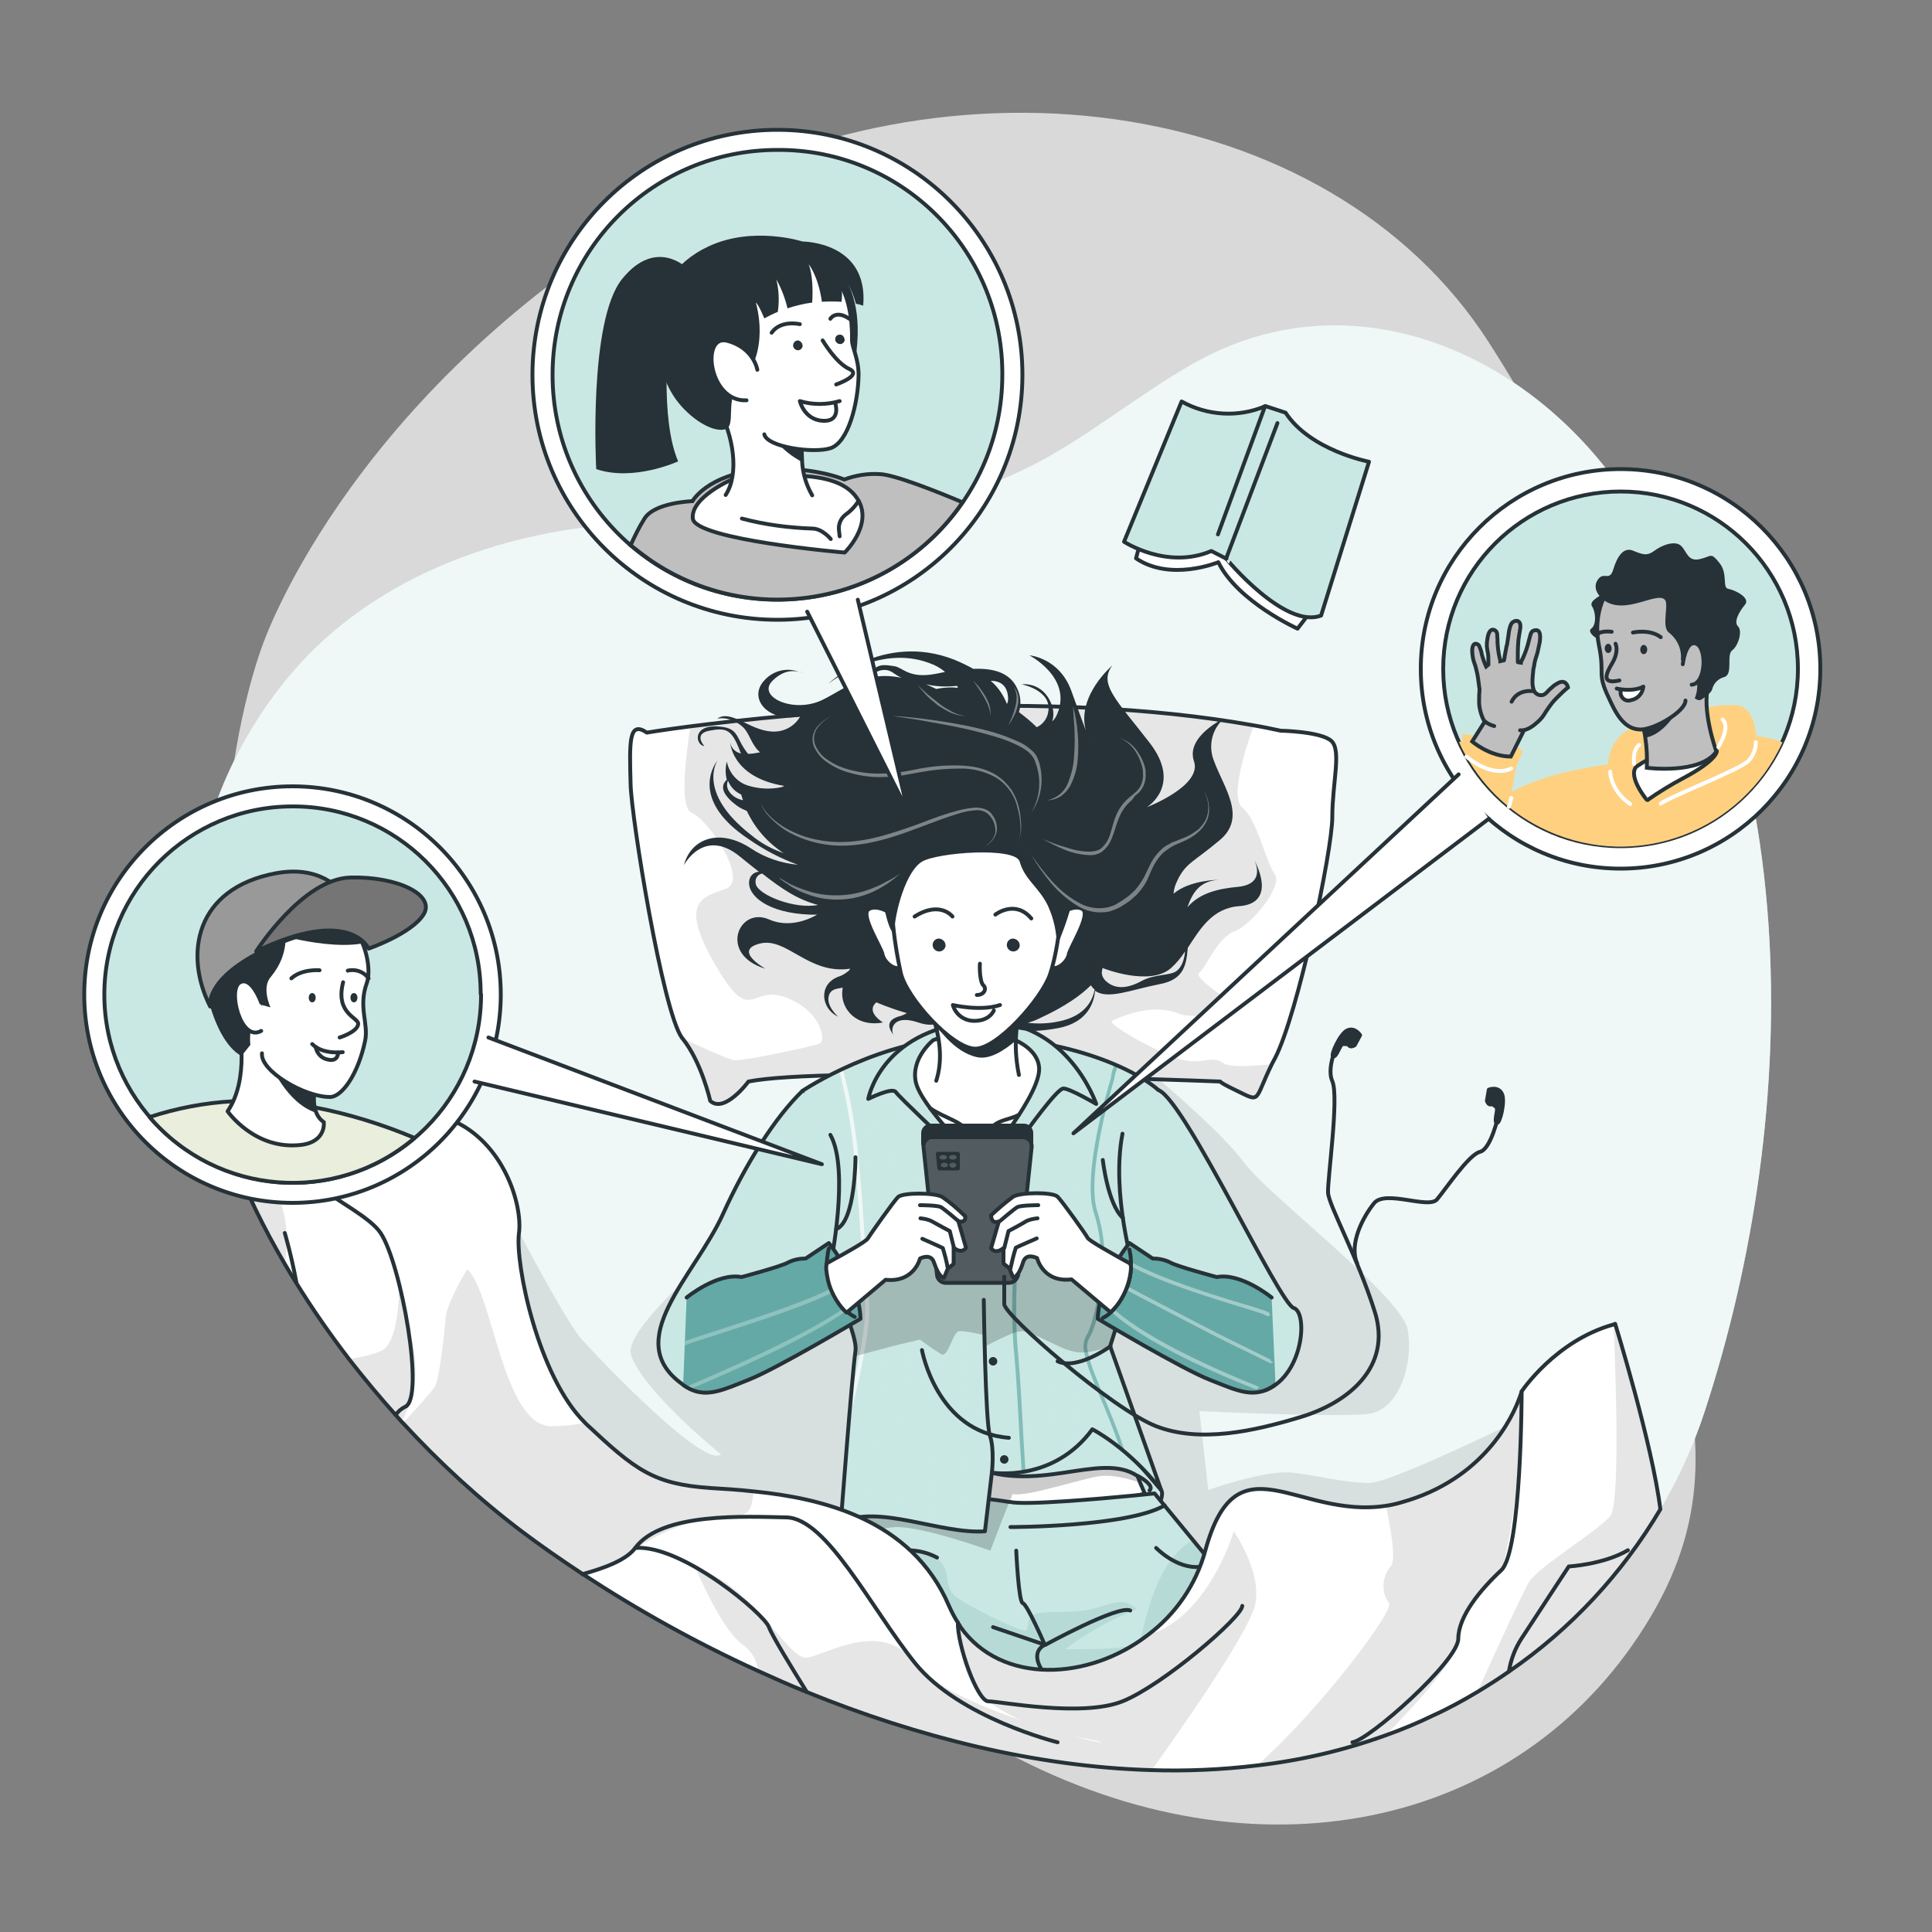 <?xml version="1.0" encoding="utf-8"?>
<!-- Generator: Adobe Illustrator 25.3.0, SVG Export Plug-In . SVG Version: 6.00 Build 0)  -->
<svg version="1.1" id="Calque_1" xmlns="http://www.w3.org/2000/svg" xmlns:xlink="http://www.w3.org/1999/xlink" x="0px" y="0px"
	 viewBox="0 0 500 500" style="enable-background:new 0 0 500 500;" xml:space="preserve">
<rect x="0" y="0" width="500" height="500" fill="#808080" stroke="none"/>
<style type="text/css">
	.st0{opacity:0.7;fill:#FFFFFF;enable-background:new    ;}
	.st1{fill:#CAE8E3;}
	.st2{fill:#FFFFFF;stroke:#263238;stroke-linecap:round;stroke-linejoin:round;}
	.st3{fill:#CAE8E3;stroke:#263238;stroke-linecap:round;stroke-linejoin:round;}
	.st4{fill:none;stroke:#263238;stroke-linecap:round;stroke-linejoin:round;}
	.st5{opacity:0.1;enable-background:new    ;}
	.st6{fill:#FFFFFF;}
	.st7{clip-path:url(#SVGID_2_);}
	.st8{clip-path:url(#SVGID_4_);}
	.st9{opacity:0.2;enable-background:new    ;}
	.st10{clip-path:url(#SVGID_6_);}
	.st11{opacity:0.2;fill:#64A9A5;enable-background:new    ;}
	.st12{clip-path:url(#SVGID_8_);}
	.st13{opacity:0.7;}
	.st14{fill:#64A9A5;}
	.st15{clip-path:url(#SVGID_10_);}
	.st16{opacity:0.4;}
	.st17{fill:#263238;stroke:#263238;stroke-linecap:round;stroke-linejoin:round;}
	.st18{fill:#263238;}
	.st19{clip-path:url(#SVGID_12_);}
	.st20{opacity:0.2;fill:#FFFFFF;enable-background:new    ;}
	.st21{clip-path:url(#SVGID_14_);}
	.st22{clip-path:url(#SVGID_16_);}
	.st23{clip-path:url(#SVGID_18_);}
	.st24{clip-path:url(#SVGID_20_);}
	.st25{fill:#FFD080;}
	.st26{fill:#BFBFBF;stroke:#263238;stroke-linecap:round;stroke-miterlimit:10;}
	.st27{fill:#FFFFFF;stroke:#263238;stroke-linecap:round;stroke-miterlimit:10;}
	.st28{fill:none;stroke:#FFFFFF;stroke-linecap:round;stroke-miterlimit:10;}
	.st29{clip-path:url(#SVGID_22_);}
	.st30{opacity:0.6;fill:#FFF1D9;enable-background:new    ;}
	.st31{fill:#999999;stroke:#263238;stroke-linecap:round;stroke-linejoin:round;}
	.st32{fill:#757575;stroke:#263238;stroke-linecap:round;stroke-linejoin:round;}
</style>
<g id="freepik--background-simple--inject-635">
	<path class="st0" d="M67.9,167.1c0,0-27.9,72,11.3,144.5s119.9,110.8,184.5,143.6s131.7,16.8,163.5-36.8s-11.8-91.9-11.9-168.4
		s11.5-96.7-30-161.4s-143.1-78.9-219.9-31S67.9,167.1,67.9,167.1z"/>
	<path class="st1" d="M49.6,238.7c1.2-22.1,9.2-43.2,22.8-60.7c18.7-24.4,48.1-37.4,78-41.4c43.5-5.8,81.8,4.4,122.5-19.3
		c12.5-7.3,23.9-16.5,36.6-23.6c37.4-20.8,79.5-5.4,105.3,26.5c53.8,66.4,51.7,168,26.3,245.3c-11.4,34.7-37.3,62.8-70.2,78.6
		c-74.6,35.6-174.3-1.4-235.8-47.8C89.1,361.8,46,298.8,49.6,238.7z"/>
	<path class="st0" d="M49.6,238.7c1.2-22.1,9.2-43.2,22.8-60.7c18.7-24.4,48.1-37.4,78-41.4c43.5-5.8,81.8,4.4,122.5-19.3
		c12.5-7.3,23.9-16.5,36.6-23.6c37.4-20.8,79.5-5.4,105.3,26.5c53.8,66.4,51.7,168,26.3,245.3c-11.4,34.7-37.3,62.8-70.2,78.6
		c-74.6,35.6-174.3-1.4-235.8-47.8C89.1,361.8,46,298.8,49.6,238.7z"/>
</g>
<g id="freepik--Book--inject-635">
	<path class="st2" d="M340.1,157.1l-4.3,5.6c0,0-15.5-7-20.5-17.2c0,0-12.3,5.1-21.3-1l4.4-16.3l29.2,8.9L340.1,157.1z"/>
	<path class="st3" d="M341.9,159.3l12.4-39.8c0,0-15.2-2.9-21.6-12.7l-5.2-1.7c-7,3-15.1,2.5-21.7-1.2l-14.9,36.3
		c0,0,11.1,7.3,22.6,2.4l3.9,2C317.3,144.6,332.5,162.9,341.9,159.3z"/>
	<line class="st4" x1="317.3" y1="144.6" x2="330.6" y2="109.5"/>
	<line class="st4" x1="327.4" y1="105.1" x2="315.2" y2="138.3"/>
</g>
<g id="freepik--Character--inject-635">
	<path class="st5" d="M296.2,276.2c0,0,19.4,16,25.8,24.7s40.7,34.5,42.3,43.2s-2.2,20.8-10.1,21.8s-43.8-0.7-43.8-0.7l2.3,20.4
		c0,0,14.7-5.2,21.5-4.5s13.1,2.6,20,2.7s53.9-23.7,53.9-23.7l-48.5,71.8L288,447.7c0,0-53,4.8-75.3-9.5s-75.5-51.9-79.9-71.6
		s-10-70-10-70s22,43.7,27.9,50.2s31.6,33.2,35.9,29.6c0,0-20.3-16.4-23.3-25.8s49.4-49.2,49.4-49.2L296.2,276.2z"/>
	<path class="st6" d="M344.8,211.4c0,8.9-9,51.2-14.8,62.4c-0.3,0.5-0.5,1-0.8,1.5c-4.8,9.8-2.7,10.1-9.3,6.9
		c-2.9-1.4-3.9-2-4.1-2.3c-10.5-0.4-102.4-3.9-122.1,0c0,0-6.2,8.4-9.9,5c0,0-2.2-10-7.2-16.2c0,0-0.1-0.1-0.1-0.1
		c-5-6.8-13.1-57-13.3-65.6c-0.3-11.1-0.5-16.6,4.2-13.4c0,0,4.1-0.7,11.1-1.6c25.8-3.3,91.4-10,145.8-0.3c2.4,0.4,4.8,0.9,7.1,1.4
		c0,0,10.6,0.2,13.2,2.7S344.8,202.6,344.8,211.4z"/>
	<g>
		<defs>
			<path id="SVGID_1_" d="M344.8,211.4c0,8.9-9,51.2-14.8,62.4c-0.3,0.5-0.5,1-0.8,1.5c-4.8,9.8-2.7,10.1-9.3,6.9
				c-2.9-1.4-3.9-2-4.1-2.3c-10.5-0.4-102.4-3.9-122.1,0c0,0-6.2,8.4-9.9,5c0,0-2.2-10-7.2-16.2c0,0-0.1-0.1-0.1-0.1
				c-5-6.8-13.1-57-13.3-65.6c-0.3-11.1-0.5-16.6,4.2-13.4c0,0,4.1-0.7,11.1-1.6c25.8-3.3,91.4-10,145.8-0.3
				c2.4,0.4,4.8,0.9,7.1,1.4c0,0,10.6,0.2,13.2,2.7S344.8,202.6,344.8,211.4z"/>
		</defs>
		<clipPath id="SVGID_2_">
			<use xlink:href="#SVGID_1_"  style="overflow:visible;"/>
		</clipPath>
		<g class="st7">
			<path class="st5" d="M329.3,275.4c-4.8,9.8-2.7,10.1-9.3,6.9c-2.9-1.4-3.9-2-4.1-2.3c-10.5-0.4-102.4-3.9-122.1,0
				c0,0-6.2,8.4-9.9,5c0,0-2.2-10-7.2-16.2c0,0-0.1-0.1-0.1-0.1c6.1,2.9,12.3,5.6,13.6,5.7c2.8,0.1,20.1-3.6,21.9-4.3
				s0.4-8.6-8.8-12s-8.8,7.9-18.3-8.6s-3-17.3,2.9-19.5s-4.4-17.7-8.8-19.6c-3.2-1.4-1.8-13-0.5-22.1c25.8-3.3,91.4-10,145.8-0.3
				c0,0-6.8,17.9-2.9,21s6.1,14.2,8.4,17.2s-6,13.2-10.4,14.8s-7.6,9.8-9.2,10.8s8.3,8,10.9,8.3c-2.4,0.9-10.9,4.3-16.5,2.1
				c-7-2.7-15.3,1.2-16.9,2s13.6,9.2,18.7,10.2s7.4-1.4,10.2,0.8C318.4,276.3,324.3,275.9,329.3,275.4z"/>
		</g>
	</g>
	<path class="st4" d="M344.8,211.4c0,8.9-9,51.2-14.8,62.4c-0.3,0.5-0.5,1-0.8,1.5c-4.8,9.8-2.7,10.1-9.3,6.9
		c-2.9-1.4-3.9-2-4.1-2.3c-10.5-0.4-102.4-3.9-122.1,0c0,0-6.2,8.4-9.9,5c0,0-2.2-10-7.2-16.2c0,0-0.1-0.1-0.1-0.1
		c-5-6.8-13.1-57-13.3-65.6c-0.3-11.1-0.5-16.6,4.2-13.4c0,0,4.1-0.7,11.1-1.6c25.8-3.3,91.4-10,145.8-0.3c2.4,0.4,4.8,0.9,7.1,1.4
		c0,0,10.6,0.2,13.2,2.7S344.8,202.6,344.8,211.4z"/>
	<path class="st3" d="M300.5,385.6c1.4,2.4-3.6,8.1-3.6,8.1l-44.4-10.9l20.5-20.1l7-1L300.5,385.6z"/>
	<path class="st6" d="M296.3,386.6l-2.4,0.5c-7,1.4-27.5,5.4-33.1,5.5h-1.1c-3.6,0-7.3-0.2-10.9-0.7c0,0-0.2-2.1-0.4-4.6
		c-0.3-4.1-0.2-9.4,1.6-8.5c17.9,8.7,34.5-3.5,44.4,3.2l0.7,1.8l0,0L296.3,386.6z"/>
	<g>
		<defs>
			<path id="SVGID_3_" d="M296.3,386.6l-2.4,0.5c-7,1.4-27.5,5.4-33.1,5.5h-1.1c-3.6,0-7.3-0.2-10.9-0.7c0,0-0.2-2.1-0.4-4.6
				c-0.3-4.1-0.2-9.4,1.6-8.5c17.9,8.7,34.5-3.5,44.4,3.2l0.7,1.8l0,0L296.3,386.6z"/>
		</defs>
		<clipPath id="SVGID_4_">
			<use xlink:href="#SVGID_3_"  style="overflow:visible;"/>
		</clipPath>
		<g class="st8">
			<path class="st9" d="M295.2,383.8c-0.3-0.1-6-2.3-10.4-1.8s-19.8,5.7-22.7,4.6l-0.8,2.1l-1.5,3.8c-3.6,0-7.3-0.2-10.9-0.7
				c0,0-0.2-2.1-0.4-4.6c-0.3-4.1-0.2-9.4,1.6-8.5c17.9,8.7,34.5-3.5,44.4,3.2L295.2,383.8z"/>
		</g>
	</g>
	<path class="st4" d="M296.3,386.6l-2.4,0.5c-7,1.4-27.5,5.4-33.1,5.5h-1.1c-3.6,0-7.3-0.2-10.9-0.7c0,0-0.2-2.1-0.4-4.6
		c-0.3-4.1-0.2-9.4,1.6-8.5c17.9,8.7,34.5-3.5,44.4,3.2l0.7,1.8l0,0L296.3,386.6z"/>
	<path class="st1" d="M330,424.4l-105.3,18.9c0,0-3.3-11.6-4.4-14.3s0.9-13.7-0.2-15.5s-1.1-8.2,0-8c0.5,0.1,0.8-3.8,1-7.9
		c0.2-4.8,0.3-10,0.3-10c4.3-1.5,17-1.1,27-0.3c4.3,0.3,8.5,0.7,12.8,1.4h0.2c3.8,0.9,23.2-0.8,32.5-1.7c3-0.3,4.9-0.5,4.9-0.5
		L330,424.4z"/>
	<g>
		<defs>
			<path id="SVGID_5_" d="M330,424.4l-105.3,18.9c0,0-3.3-11.6-4.4-14.3s0.9-13.7-0.2-15.5s-1.1-8.2,0-8c0.5,0.1,0.8-3.8,1-7.9
				c0.2-4.8,0.3-10,0.3-10c4.3-1.5,17-1.1,27-0.3c4.3,0.3,8.5,0.7,12.8,1.4h0.2c3.8,0.9,23.2-0.8,32.5-1.7c3-0.3,4.9-0.5,4.9-0.5
				L330,424.4z"/>
		</defs>
		<clipPath id="SVGID_6_">
			<use xlink:href="#SVGID_5_"  style="overflow:visible;"/>
		</clipPath>
		<g class="st10">
			<path class="st9" d="M261.2,388.7l-1.5,3.8l-3.4,8.8c0,0-17.4-6.3-24.5-6.1c-3.7,0.3-7.3,1.1-10.7,2.3c0.2-4.8,0.3-10,0.3-10
				c4.3-1.5,17-1.1,27-0.3C252.7,387.5,257,388,261.2,388.7z"/>
			<path class="st11" d="M308.7,398.5c-10.9,6.6-12.2,23.3-13.9,26s-13,2.2-19.1,2.3c5.6-4.2,11.8-7.7,18.4-10.3
				c-1.3-1.5-3.2-2.2-5.2-1.8c-1.9,0.4-3.7,0.9-5.5,1.5c-4.3,1.2-8.9,0.8-13.3,1.1c-1.4,0.1-3.1,0.4-3.7,1.7c-0.5,1-0.2,2.2-0.9,3.1
				c-4.2-0.9-16.3-7.3-18.3-9c-4.1-3.5,1.1-9.8-10.4-11.8c-5.6-1-14.2,9.1-14.2,9.1l2.1,33L330,424.4L308.7,398.5z"/>
		</g>
	</g>
	<path class="st4" d="M330,424.4l-105.3,18.9c0,0-3.3-11.6-4.4-14.3s0.9-13.7-0.2-15.5s-1.1-8.2,0-8c0.5,0.1,0.8-3.8,1-7.9
		c0.2-4.8,0.3-10,0.3-10c4.3-1.5,17-1.1,27-0.3c4.3,0.3,8.5,0.7,12.8,1.4h0.2c3.8,0.9,23.2-0.8,32.5-1.7c3-0.3,4.9-0.5,4.9-0.5
		L330,424.4z"/>
	<path class="st4" d="M261.5,395.2c0,0,30.3,0,39.9-5.6"/>
	<path class="st4" d="M299.2,400.6c0,0,5.3,5.5,11.3,4.9"/>
	<path class="st4" d="M257,421.1l13.5,4.6c0,0,18.9-10.4,22-8.9"/>
	<path class="st4" d="M263,401.3c0,0,0.6,13.4,1.7,13.6s5.7,10.8,5.7,10.8s-3.7,1.4-1,6.1"/>
	<path class="st4" d="M294.5,382c1.6,0.8,4.2,2.7,3,3.7"/>
	<path class="st1" d="M207.7,282.3c0,0,20.6-13.9,43.8-13.9s41.7,7.7,48.5,13.9s-12.7,66.1-12.7,66.1l13.2,37.2
		c-8.5-11-17.8-15.7-17.8-15.7c-10.2,13.9-26,11.2-26,11.2l-1.8,15.2c-11.6,0.8-27.4-7.1-37.3-2.3c0,0,2.9-38.2,3.8-44.4
		S207.6,319.5,207.7,282.3z"/>
	<g>
		<defs>
			<path id="SVGID_7_" d="M207.7,282.3c0,0,20.6-13.9,43.8-13.9s41.7,7.7,48.5,13.9s-12.7,66.1-12.7,66.1l13.2,37.2
				c-8.5-11-17.8-15.7-17.8-15.7c-10.2,13.9-26,11.2-26,11.2l-1.8,15.2c-11.6,0.8-27.4-7.1-37.3-2.3c0,0,2.9-38.2,3.8-44.4
				S207.6,319.5,207.7,282.3z"/>
		</defs>
		<clipPath id="SVGID_8_">
			<use xlink:href="#SVGID_7_"  style="overflow:visible;"/>
		</clipPath>
		<g class="st12">
			<g class="st13">
				<path class="st14" d="M291.1,375.7c-0.5-0.4-1-0.8-1.4-1.2c-1.5-4.6-3.4-9.1-5-12.9c-2-4.7-3.6-8.7-4.1-11.6
					c-0.4-1.4-0.2-2.8,0.4-4.1c1.8-2.8,3.7-11.2,3.8-19.5c0.2-4.1-0.4-8.3-1.6-12.2c-3.5-9.8,3.8-33.6,4.3-35.2
					c0.1-1.2,0.4-2.4,1-3.5l0.9,0.4c-0.5,1-0.9,2.1-1,3.2v0.1c-0.1,0.2-7.7,25.1-4.3,34.7c1.3,4.2,1.9,8.6,1.7,13
					c-0.2,8.4-2.1,16.8-4,19.6c-0.5,1.1-0.6,2.3-0.2,3.5c0.5,2.9,2.2,6.9,4,11.3S289.5,370.5,291.1,375.7z"/>
				<path class="st1" d="M281.9,274c0,0.2-4.2,22.7-3.7,28.9c0.2,3.1,0.5,12,0.2,20.5c-0.2,6.8-0.7,13.2-1.8,16.3
					c-0.9,3.1-1.1,6.4-0.5,9.6l0,0c0.2,1.3,0.6,2.6,1,3.9c0,0.2,1.8,9.6,3,19.7c-0.3,0.3-0.6,0.6-0.9,0.9c-1.2-10.3-3-20.2-3.1-20.3
					c-0.5-1.5-0.9-3-1.1-4.5c-0.6-3.2-0.4-6.5,0.6-9.6c1-3,1.5-9.6,1.7-16.5c0.2-8,0-16.5-0.2-20c-0.5-6.3,3.6-28.2,3.7-29.1
					l0.1-1.1l1,0.3C282,273.4,281.9,273.7,281.9,274z"/>
				<path class="st1" d="M274,377.7c-0.3,0.2-0.6,0.4-1,0.5c-0.5-5.7-1.2-12-1.8-17.2c-0.7-5.8-1.2-10.5-1.2-12.6c0-0.6,0-1.2,0-1.8
					c0-1.6,0-2.9,0.1-4.1c0.1-2.7,0.1-5.3,0-10.5c0-3.9,0.2-7.8,0.7-11.7c0.1-1.4,0.3-2.8,0.5-4.2c0.6-5.2,1.1-10.1,1-13.2
					c-0.3-4.6,0.5-22.7,0.9-32.3l1,0.2c-0.4,9.6-1.2,27.6-0.9,32.1c0.2,3.1-0.4,8.1-1,13.3c-0.2,1.5-0.3,3-0.5,4.4
					c-0.5,3.8-0.7,7.6-0.7,11.4c0.2,5.2,0.1,7.8,0,10.6c0,1.4-0.1,2.8-0.1,4.5c0,0.4,0,0.8,0,1.3c0,2.1,0.6,7,1.2,12.5
					C272.8,366,273.5,372.1,274,377.7z"/>
				<path class="st14" d="M264.9,372.8c0.2,2.8,0.3,5.5,0.5,8c-0.3,0.1-0.7,0.1-1,0.2c-0.1-2.5-0.3-5.2-0.5-8.1
					c-0.4-7.9-0.9-16.9-1.4-22.3c-0.2-1.8-0.3-3.6-0.4-5.5c-0.4-8.7,0-17.5,1-26.1c0-0.3,0.1-0.7,0.1-1.1c1-9.8,2.9-36.2,3.7-48.4
					l1,0.1c-0.9,12.3-2.8,38.9-3.7,48.5c0,0.3-0.1,0.6-0.1,0.9c-1,8.5-1.3,17.1-1,25.7c0.1,1.9,0.2,3.8,0.4,5.7
					C264,356,264.5,364.9,264.9,372.8z"/>
				<path class="st1" d="M250.4,359.1c-0.1,4.4-0.2,9-0.1,11.9c0.2,3.4-0.9,16.6-1.6,25l-1-0.1c0.8-8.5,1.8-21.6,1.6-24.9
					c-0.2-2.9-0.1-7.5,0.1-12c0.1-3.3,0.2-6.4,0.1-8.5c0-1.3-0.2-3.3-0.5-5.9c-0.7-6.2-2.3-15.6-4.6-26.2c-0.4-1.9-0.9-3.9-1.4-5.9
					c-3.2-13.5,0.1-34.6,1.8-43.8l1-0.1c-1.7,9-5.1,30.3-1.9,43.7c0.5,2,0.9,3.9,1.4,5.8c2.4,10.8,3.9,20.4,4.7,26.6
					c0.3,2.5,0.5,4.5,0.5,5.8C250.6,352.7,250.5,355.8,250.4,359.1z"/>
				<path class="st1" d="M243.7,350.6c0,0.6,0,1.2-0.1,1.8c-0.9,4.9-1.6,30.4-1.8,42.5l-1-0.2c0.1-12.5,1-38,1.8-42.5
					c0.1-0.7,0.1-1.5,0.1-2.2c-0.1-4.7-1.8-13.6-3.5-23c-0.4-2-0.8-4.1-1.1-6.2c-1.3-6.9-2.4-13.6-2.8-18.6
					c-0.8-9.5,1.3-23.9,3.1-32.5l1-0.2c-1.7,8.1-4,22.7-3.2,32.6c0.4,4.9,1.5,11.4,2.8,18.3c0.4,2.1,0.8,4.2,1.2,6.4
					C242,336.6,243.7,345.9,243.7,350.6z"/>
				<path class="st1" d="M236.1,347.2c0,0.4,0,0.8,0,1.2c-0.3,4.2-0.8,8.4-1.7,12.5c-1.2,6.7-2.5,13.5-1.8,20.2
					c0.5,4.4,0.7,8.6,0.8,12.1l-1-0.2c-0.1-3.4-0.3-7.6-0.7-11.9c-0.7-6.8,0.6-13.7,1.8-20.4c0.9-4.1,1.4-8.2,1.7-12.4
					c0-0.3,0-0.6,0-0.9c0-6.3-2.1-15.6-3.8-23.5l-0.3-1.3c-0.9-3.7-1.6-6.9-2-9.4c-0.8-4.3,0.4-9.7,1.6-15.4
					c1.1-5.4,2.3-10.9,1.8-15.5c-0.4-3.9-0.5-7.7-0.6-10.9l1-0.3c0,3.2,0.2,7.1,0.6,11c0.5,4.8-0.7,10.4-1.8,15.8
					c-1.2,5.6-2.3,10.9-1.6,15c0.4,2.5,1.1,5.7,2,9.4l0.2,1.1C234,331.3,236.1,340.7,236.1,347.2z"/>
				<path class="st1" d="M230,348.4c0,0.1,0,0.2,0,0.4c-0.1,4.3-1.1,10.8-2.1,17.7c-1.3,8.8-2.8,18.5-2.9,26h-1
					c0.1-7.6,1.6-17.4,2.9-26.2c1-5.7,1.7-11.4,2.1-17.2c0-0.2,0-0.4,0-0.6c0.1-6.3-1.3-12.2-2.6-18c-0.3-1.2-0.6-2.4-0.8-3.5
					c-0.6-2.6-1-5.2-1.3-7.8c-0.4-4.4,0.2-10.9,0.7-16.1c0.4-4.2,0.8-8.6,0.4-9.5c-0.7-1.4-0.5-8.4-0.2-18.2c0-0.6,0-1.1,0.1-1.7
					l1-0.4l-0.1,2.1c-0.2,7-0.5,16.5,0.1,17.7c0.5,1,0.2,4.3-0.3,10c-0.5,5.2-1,11.6-0.7,16c0.2,2.5,0.6,4.9,1.2,7.4
					c0.3,1.2,0.6,2.5,0.9,3.8C228.6,336,230,342,230,348.4z"/>
				<path class="st6" d="M223.6,350.3c-0.8,4.7-2.1,10.2-3.7,16.5c0.2-2.2,0.4-4.3,0.5-6.3c0.9-3.6,1.6-7,2.1-9.9
					c1.2-6.3,1.6-11,1.4-14.2c-0.1-1.4-0.3-4-0.5-7.2c0-0.4-0.1-0.7-0.1-1.1c-0.6-9-1.4-21.9-2.5-31.7c-0.8-6.5-2-13-3.6-19.4
					l0.9-0.4c1.7,6.5,3,13.1,3.7,19.7c1.1,9.6,1.9,22.2,2.4,31.2c0,0.5,0.1,1.1,0.1,1.6c0.2,3.2,0.4,5.8,0.5,7.2
					C225.2,339.5,224.8,344.2,223.6,350.3z"/>
			</g>
			<path class="st9" d="M292.8,330.4c-2.9,10.2-5.4,17.9-5.4,17.9c-1.9,0.8-3.8,1.3-5.8,1.6c-0.4,0-0.7,0.1-1,0.1
				c-1.5,0.1-3-0.2-4.4-0.7l0,0c-0.4-0.1-0.7-0.2-1.1-0.4c-1-0.4-2.5-1.2-4.1-1.9l-1-0.5c-1.7-0.9-3.4-1.5-5.2-2
				c-0.5,0-1.1,0.1-1.6,0.2c-0.3,0.1-0.7,0.2-1,0.3c-2.5,1-4.9,2.2-7.3,3.5l-0.3-3c0,0-2.6-0.6-4.6-0.9l-1-0.1c-0.2,0-0.5,0-0.7,0
				c-1.7,0-2.9,6.9-4.6,6c-0.3-0.1-0.6-0.4-1-0.6c-1.9-1.2-4.6-3.2-4.6-3.2c-0.1,0-0.9,0.2-2.1,0.5l-1,0.2c-1.4,0.3-3.2,0.8-5.2,1.3
				l-1,0.3c-1.7,0.4-3.6,0.9-5.3,1.4l-1.1,0.3l-1.2,0.3c0.1-0.5,0.1-1,0.2-1.3c0.4-2.6-2.1-8.6-5.1-17.4c2.1-1.3,4.4-2.7,6.9-4.1
				l1-0.5l1.1-0.6l0.9-0.5c1.6-0.9,3.2-1.7,4.8-2.5l0.9-0.5c1.9-0.9,3.9-1.8,5.9-2.6c0.3-0.1,0.6-0.3,1-0.4c1.8-0.7,3.6-1.4,5.4-2
				l1-0.3c2.8-0.9,5.6-1.4,8.6-1.5c3.2,0,6.3,0.5,9.4,1.3l1,0.3c2.1,0.6,4.2,1.3,6.4,2.1l1,0.4c1.9,0.7,3.9,1.5,5.8,2.3l1,0.4
				c2.2,1,4.4,2,6.4,3l1,0.5C288.3,328.1,290.6,329.3,292.8,330.4z"/>
		</g>
	</g>
	<path class="st4" d="M207.7,282.3c0,0,20.6-13.9,43.8-13.9s41.7,7.7,48.5,13.9s-12.7,66.1-12.7,66.1l13.2,37.2
		c-8.5-11-17.8-15.7-17.8-15.7c-10.2,13.9-26,11.2-26,11.2l-1.8,15.2c-11.6,0.8-27.4-7.1-37.3-2.3c0,0,2.9-38.2,3.8-44.4
		S207.6,319.5,207.7,282.3z"/>
	<path class="st3" d="M224.7,284.4c0,0,3.1-17.5,27.1-19.9s31.9,21.2,31.9,21.2s-6.8-4-8.5-4S265,293.7,265,293.7
		c-5.8,3.5-10.1,9.1-12.1,15.6c0,0-2.8-11.1-7.6-13.5c0,0-12.6-11.9-13.5-13.2S224.7,284.4,224.7,284.4z"/>
	<path class="st2" d="M241.5,269.2c0,0-5.8,4.6-4.5,10.8s14.8,19.2,14.8,19.2l1.1,3.7c0,0,15.2-17.7,16-25.6S255,264,241.5,269.2z"
		/>
	<path class="st4" d="M255.9,293.3c1-3.5,5.1-3.3,7.8-4.8"/>
	<path class="st4" d="M240.7,286.8c4.1,2.8,9,3.5,10.1,6.9"/>
	<path class="st1" d="M207.7,282.3c-7.2,6.9-14.8,19.1-20.6,31.9c-7.3,16.1-26.6,32.7-10.4,44.1c10.4,7.3,19.5-5.4,38.2-30.8
		c0,0,5.1-24.7,0-33.8"/>
	<g>
		<defs>
			<path id="SVGID_9_" d="M207.7,282.3c-7.2,6.9-14.8,19.1-20.6,31.9c-7.3,16.1-26.6,32.7-10.4,44.1c10.4,7.3,19.5-5.4,38.2-30.8
				c0,0,5.1-24.7,0-33.8"/>
		</defs>
		<clipPath id="SVGID_10_">
			<use xlink:href="#SVGID_9_"  style="overflow:visible;"/>
		</clipPath>
		<g class="st15">
			<g class="st16">
				<path class="st6" d="M210.2,286.3h-0.2c-3.8,0-12.1,16.3-16.6,25.1c-1.8,3.6-3.1,6.1-3.8,7l-1.1,1.6
					c-3.1,4.1-12.4,16.6-11.3,19.2c0.1,0.3,0,0.5-0.3,0.7c0,0,0,0,0,0c-0.1,0-0.1,0-0.2,0c-0.2,0-0.4-0.1-0.5-0.3
					c-1.2-2.7,5.1-11.7,11.4-20.2l1.1-1.5c0.6-0.8,2-3.5,3.7-6.9c6.4-12.6,13-24.9,17.1-25.6L210.2,286.3z"/>
				<path class="st14" d="M213.7,291.9l-0.4,0.1c-0.7,0.2-1.9,0.6-1.7,1.7c-0.9,1.8-10,19.1-16.9,26.6c-2,2.3-3.9,4.6-5.7,7.1
					c-2.7,3.7-5.2,7.6-7.4,11.7c-1.5,2.8-2.4,4.9-2,5.3c0.1,0.1,0.2,0.2,0.4,0.2c0.1,0,0.2,0,0.3-0.1c0.2-0.1,0.3-0.4,0.2-0.6
					c0.4-1.2,0.9-2.4,1.5-3.5c2.6-4.7,5.4-9.3,8.6-13.6c1.5-2.1,3.1-4.1,4.9-6c7.4-7.9,17.1-26.8,17.1-26.9c0-0.1,0-0.2,0-0.4
					c-0.1-0.2,0-0.3,1-0.7c0.2-0.1,0.5-0.1,0.7-0.2L213.7,291.9z"/>
				<path class="st6" d="M217.2,304.5c-1.2,0.5-2.1,1.4-2.6,2.6c-1.9,3.5-4,6.8-6.3,10l0,0c-1.6,2.3-3.4,4.4-5.4,6.4
					c-6.2,6-13,17.7-13.1,17.8c-0.1,0.2-0.3,0.2-0.4,0.2c-0.1,0-0.2,0-0.2-0.1c-0.2-0.1-0.3-0.4-0.2-0.7c0,0,0,0,0,0
					c0.1-0.1,7-11.9,13.3-18.1c1.6-1.6,3.1-3.3,4.5-5.2l0,0c2.6-3.5,4.9-7.1,7-10.9c0.7-1.5,2-2.6,3.5-3.2
					C217.1,303.8,217.1,304.2,217.2,304.5z"/>
				<path class="st6" d="M216.9,313.6c0,0.4-0.1,0.9-0.1,1.3l-0.6,0.4c-0.6,0.4-1.1,0.7-1.8,1.1l-0.3,0.5c-2,2.9-10.8,15.8-14,19.8
					c-2.1,2.6-5.2,6.2-7.6,8.8l0,0c-1.7,1.9-2.9,3.2-2.9,3.2c-0.1,0.1-0.2,0.2-0.4,0.2c-0.1,0-0.2-0.1-0.3-0.1
					c-0.2-0.2-0.2-0.5,0-0.7c0,0,1-1.1,2.3-2.6l0,0c2.3-2.6,5.9-6.5,8.1-9.4c3-3.8,11-15.5,13.5-19.2l0,0l0.8-1.1
					c0-0.1,0.1-0.1,0.1-0.1c0.7-0.5,1.3-0.8,1.9-1.2L216.9,313.6z"/>
			</g>
			<path class="st9" d="M216.6,316.9c-0.7,6-1.6,10.6-1.6,10.6c-4.7,6.4-8.8,12-12.4,16.6c-3.3,0.8-6.6,1.2-10,1.3
				c-0.4,0-0.9,0-1.3,0c-4.6-0.2-8.2-1.6-9.2-5c-0.1-0.5-0.3-1-0.4-1.4c-1.4-6.9,2.9-10,7.4-11.7c0.5-0.2,1-0.4,1.6-0.5
				c1.5-0.4,3-0.7,4.2-1c4.9-0.9,7.9-6.6,11.8-8.3c0.5-0.2,1-0.4,1.6-0.5l0,0c1.6-0.2,3.1-0.3,4.7-0.2h1.2
				C214.9,316.9,215.8,316.9,216.6,316.9z"/>
		</g>
	</g>
	<path class="st3" d="M207.7,282.3c-7.2,6.9-14.8,19.1-20.6,31.9c-7.3,16.1-26.6,32.7-10.4,44.1c10.4,7.3,19.5-5.4,38.2-30.8
		c0,0,5.1-24.7,0-33.8"/>
	<path class="st17" d="M238.9,296.1v-2.9c0-1,0.9-1.9,1.9-1.9H265c1,0,1.9,0.9,1.9,1.9v3.5L253,318.2L238.9,296.1z"/>
	<path class="st18" d="M261.1,332h-16.4c-1.1,0-2.1-0.9-2.2-2l-3.5-33.2c-0.1-1.2,0.8-2.4,2-2.5c0.1,0,0.2,0,0.2,0h23.5
		c1.2,0,2.3,1,2.3,2.3c0,0.1,0,0.2,0,0.2l-3.5,33.2C263.2,331.1,262.3,332,261.1,332z"/>
	<g>
		<defs>
			<path id="SVGID_11_" d="M261.1,332h-16.4c-1.1,0-2.1-0.9-2.2-2l-3.5-33.2c-0.1-1.2,0.8-2.4,2-2.5c0.1,0,0.2,0,0.2,0h23.5
				c1.2,0,2.3,1,2.3,2.3c0,0.1,0,0.2,0,0.2l-3.5,33.2C263.2,331.1,262.3,332,261.1,332z"/>
		</defs>
		<clipPath id="SVGID_12_">
			<use xlink:href="#SVGID_11_"  style="overflow:visible;"/>
		</clipPath>
		<g class="st19">
			<path class="st20" d="M261.1,332h-16.4c-1.1,0-2.1-0.9-2.2-2l-3.5-33.2c-0.1-1.2,0.8-2.4,2-2.5c0.1,0,0.2,0,0.2,0h23.5
				c1.2,0,2.3,1,2.3,2.3c0,0.1,0,0.2,0,0.2l-3.5,33.2C263.2,331.1,262.3,332,261.1,332z"/>
		</g>
	</g>
	<path class="st4" d="M261.1,332h-16.4c-1.1,0-2.1-0.9-2.2-2l-3.5-33.2c-0.1-1.2,0.8-2.4,2-2.5c0.1,0,0.2,0,0.2,0h23.5
		c1.2,0,2.3,1,2.3,2.3c0,0.1,0,0.2,0,0.2l-3.5,33.2C263.2,331.1,262.3,332,261.1,332z"/>
	<path class="st18" d="M242.2,298.6l0.4,3.8c0,0.3,0.3,0.5,0.5,0.5h4.8c0.3,0,0.5-0.2,0.5-0.5v-3.8c0-0.3-0.2-0.5-0.5-0.5h-5.1
		C242.4,298.1,242.2,298.3,242.2,298.6C242.2,298.6,242.2,298.6,242.2,298.6z"/>
	<ellipse class="st20" cx="244.1" cy="299.5" rx="1" ry="0.6"/>
	<path class="st20" d="M247.5,301.5c0,0.4-0.4,0.7-0.9,0.7s-0.9-0.3-0.9-0.7s0.4-0.6,0.9-0.6S247.5,301.2,247.5,301.5z"/>
	<ellipse class="st20" cx="246.6" cy="299.5" rx="1" ry="0.6"/>
	<ellipse class="st20" cx="244.4" cy="301.5" rx="0.9" ry="0.6"/>
	<path class="st1" d="M177.7,335.8c0,0,7.9-6.5,14.2-5.3c0,0,10.5-2.8,12.1-3.8c1.4-0.7,3-1,4.5-1l6-4c0,0,7.8,9.3,8.2,19.6
		c0,0-21.8,13-29,15.8c-6.3,2.5-10.5,4.6-15.1,2.4c-0.4-0.2-0.7-0.4-1.1-0.6c-0.2-0.2-0.5-0.3-0.7-0.5"/>
	<g>
		<defs>
			<path id="SVGID_13_" d="M177.7,335.8c0,0,7.9-6.5,14.2-5.3c0,0,10.5-2.8,12.1-3.8c1.4-0.7,3-1,4.5-1l6-4c0,0,7.8,9.3,8.2,19.6
				c0,0-21.8,13-29,15.8c-6.3,2.5-10.5,4.6-15.1,2.4c-0.4-0.2-0.7-0.4-1.1-0.6c-0.2-0.2-0.5-0.3-0.7-0.5"/>
		</defs>
		<use xlink:href="#SVGID_13_"  style="overflow:visible;fill:#64A9A5;"/>
		<clipPath id="SVGID_14_">
			<use xlink:href="#SVGID_13_"  style="overflow:visible;"/>
		</clipPath>
		<g class="st21">
			<g class="st16">
				<path class="st14" d="M214.1,325.4c0,0.4-0.1,0.8-0.1,1.2c-8.5,5.1-22.6,9.3-29.7,10.2c-2.4,0.3-4.7,1.1-6.8,2.3V338
					c2.1-1.1,4.3-1.8,6.6-2.1C192.4,334.8,206.3,330.4,214.1,325.4z"/>
				<path class="st1" d="M215.6,334.4c-7.3,3.7-19.9,7.7-29.7,10.9c-3.5,1.1-6.6,2.1-8.8,2.9l0.1-1.1c2.2-0.8,5.1-1.7,8.4-2.8
					c9.3-3,22.3-7.2,29.6-10.9c0.1,0.2,0.1,0.4,0.2,0.5S215.6,334.2,215.6,334.4z"/>
				<path class="st1" d="M219,339.3c-10,7.1-30.1,15.9-40.4,20.2c-0.4-0.2-0.7-0.4-1.1-0.6c9.9-4.2,30.6-13.2,40.8-20.3
					C218.5,338.8,218.8,339,219,339.3z"/>
			</g>
		</g>
	</g>
	<path class="st4" d="M177.7,335.8c0,0,7.9-6.5,14.2-5.3c0,0,10.5-2.8,12.1-3.8c1.4-0.7,3-1,4.5-1l6-4c0,0,7.8,9.3,8.2,19.6
		c0,0-21.8,13-29,15.8c-6.3,2.5-10.5,4.6-15.1,2.4c-0.4-0.2-0.7-0.4-1.1-0.6c-0.2-0.2-0.5-0.3-0.7-0.5"/>
	<path class="st4" d="M214.5,323.1c-0.1,0.6-0.3,1.1-0.3,1.7c0,0.2,0,0.3-0.1,0.5c0,0.4-0.1,0.8-0.1,1.2s0,1,0,1.5
		c0.1,1.8,0.5,3.6,1.1,5.3c0.1,0.2,0.1,0.4,0.2,0.5s0.1,0.3,0.2,0.4c0.7,1.5,1.5,2.9,2.6,4.1l0,0c0.2,0.3,0.4,0.5,0.7,0.7
		c0.1,0.1,0.2,0.2,0.3,0.3c0.6,0.6,1.3,1.1,2.1,1.5"/>
	<path class="st2" d="M248,316l2,6.9c0,0-0.9,1.8-3.2,0v4.2l-1.5,1.2l-1,2.4c0,0-1.2,0.2-2.6-4c-0.8-2.5-3.6-1-3.6-1
		s-1.5,6.3-8.9,5.5l-8.9,7.5l-1.2,1c-0.4-0.3-0.7-0.7-1.1-1.1c-1.2-1.4-2.1-2.9-2.8-4.5c-0.8-1.8-1.2-3.8-1.4-5.8
		c0-0.5,0.1-0.9,0.1-1.3l1.4-0.8c2.8-1.5,8.9-4.9,9.3-5.7c0.6-1,6.6-9.5,7.8-10.7s9.6-1.2,11.5,0c2,1.4,3.9,3,5.7,4.8
		C250,314.4,250.1,316.8,248,316z"/>
	<path class="st4" d="M248,316c0,0-3.6-3.1-4.5-3.6s-5.4-0.5-5.4-0.5"/>
	<path class="st4" d="M246.9,323l-1.1-4.4c0,0-3.4-1.8-4.6-2.5c-0.9-0.5-2-0.7-3-0.8"/>
	<path class="st4" d="M245.3,328.3c-0.3-1.8-0.8-3.6-1.3-5.3c-0.3-0.2-5.3-2.4-5.3-2.4"/>
	<path class="st1" d="M300,282.2c7.1,3.5,31.1,55.2,34.8,56.3s2.6,16.9-6.8,21.1c-5.5,2.5-15.4-5-17.6-7.6s-9.9-15.9-17-23.5
		c0,0-5.9-19.6-2.9-35.1"/>
	<g>
		<defs>
			<path id="SVGID_15_" d="M300,282.2c7.1,3.5,31.1,55.2,34.8,56.3s2.6,16.9-6.8,21.1c-5.5,2.5-15.4-5-17.6-7.6s-9.9-15.9-17-23.5
				c0,0-5.9-19.6-2.9-35.1"/>
		</defs>
		<clipPath id="SVGID_16_">
			<use xlink:href="#SVGID_15_"  style="overflow:visible;"/>
		</clipPath>
		<g class="st22">
			<g class="st16">
				<path class="st14" d="M329.5,336c-1.4-3.1-3.4-5.8-5.9-8.1c-5.8-5.4-22.3-37-25.5-43.4l-0.7,0.8c3.5,6.9,18.2,35.1,24.7,42.4
					c0.3,0.3,0.5,0.6,0.9,0.9c1,0.9,1.9,1.8,2.7,2.9c1,1.2,1.9,2.6,2.6,4C328.6,335.6,329.1,335.7,329.5,336z"/>
				<path class="st14" d="M324.5,346.2c0,0.3-0.2,0.5-0.5,0.5c0,0,0,0,0,0l0,0c-0.3,0-0.5-0.2-0.5-0.5c-0.2-1.9-0.7-3.8-1.4-5.5
					c-2.6-6.6-8.1-14.1-11.9-17.4c-0.8-0.7-1.5-1.5-2-2.3c-5.4-7.3-13.9-25.5-14.6-27c-0.6-0.7-1.1-1.3-1.7-1.9l-0.2-0.2l0.7-0.8
					l0.3,0.3c0.5,0.6,1.1,1.2,1.7,1.9c0,0,0.1,0.1,0.1,0.1c0.1,0.2,10,21.7,15.4,27.9c0.3,0.4,0.7,0.7,1,1.1
					c3.8,3.2,9.1,10.4,11.9,16.9C323.7,341.6,324.3,343.9,324.5,346.2z"/>
				<path class="st6" d="M316.9,341.5c-0.2,0.2-0.5,0.1-0.7-0.1c-1.3-1.6-8-12.5-9.6-16.6c-0.7-1.4-1.6-2.7-2.6-3.9
					c-3.8-4.8-10.4-11.2-10.4-11.3c-1-0.9-2.3-1.9-3.5-2.9l-0.4-0.4c0-0.4,0-0.9,0-1.3l1.1,0.9c1.2,1,2.4,2,3.5,2.9
					c3.8,3.8,7.5,7.8,10.9,11.9c0.9,1.1,1.7,2.4,2.4,3.7c1.6,4,8.2,14.7,9.5,16.3C317.2,341,317.2,341.3,316.9,341.5
					C316.9,341.5,316.9,341.5,316.9,341.5z"/>
				<path class="st6" d="M310.6,342.7c-0.1,0-0.1,0-0.2,0c-0.2,0-0.4-0.1-0.5-0.3c-1.5-3.4-9.2-14.1-14.2-20.9l-2.8-3.8l-0.7-0.9
					c-0.1-0.2-0.3-0.4-0.3-0.6c-0.1-0.2-0.1-0.3-0.3-0.4c-0.4-0.2-0.7-0.4-1.1-0.5c-0.1-0.4-0.1-0.7-0.2-1.1
					c0.6,0.2,1.2,0.4,1.7,0.7c0.4,0.2,0.6,0.5,0.8,0.9c0.1,0.1,0.1,0.3,0.2,0.4l0.7,0.9c0.9,1.2,2,2.7,3.3,4.5
					c5,6.9,12.2,17,13.8,20.4C311,342.3,310.9,342.6,310.6,342.7C310.6,342.7,310.6,342.7,310.6,342.7z"/>
			</g>
			<path class="st9" d="M325.6,331.5c0,1.4-0.4,2.8-1,4c-0.6,1.3-1.2,2.6-1.8,4l-0.6,1.2c-2.6,5.6-5.6,10.5-12.7,10
				c-3-4.3-9.8-15.5-16.1-22.2c0,0-0.9-2.9-1.8-7.3c1.3,0.1,2.8,0.3,4.2,0.4l1.3,0.1c2.7,0.2,5.1,0.2,5.8-0.3
				c0.3-0.2,0.7-0.4,1.1-0.5c0.4-0.1,0.8-0.1,1.1-0.1c1,0,2,0.1,3,0.3c0.6,0.1,1.1,0.3,1.6,0.5c1.8,0.6,3.4,1.6,4.8,3
				c1.7,1.8,5,2.4,7.5,3.4C323.9,328.5,325.4,329.6,325.6,331.5z"/>
		</g>
	</g>
	<path class="st3" d="M300,282.2c7.1,3.5,31.1,55.2,34.8,56.3s2.6,16.9-6.8,21.1c-5.5,2.5-15.4-5-17.6-7.6s-9.9-15.9-17-23.5
		c0,0-5.9-19.6-2.9-35.1"/>
	<path class="st14" d="M329.1,335.8c0,0-7.9-6.5-14.2-5.3c0,0-10.5-2.8-12.1-3.8c-1.4-0.7-3-1-4.5-1l-6-4c0,0-7.8,9.3-8.2,19.6
		c0,0,21.8,13,29,15.8s11.6,5.2,17,1.2"/>
	<g>
		<defs>
			<path id="SVGID_17_" d="M329.1,335.8c0,0-7.9-6.5-14.2-5.3c0,0-10.5-2.8-12.1-3.8c-1.4-0.7-3-1-4.5-1l-6-4c0,0-7.8,9.3-8.2,19.6
				c0,0,21.8,13,29,15.8s11.6,5.2,17,1.2"/>
		</defs>
		<clipPath id="SVGID_18_">
			<use xlink:href="#SVGID_17_"  style="overflow:visible;"/>
		</clipPath>
		<g class="st23">
			<g class="st16">
				<path class="st6" d="M328.7,340.1l-0.2-0.2c-0.1-0.1-0.1-0.2-0.2-0.3c-0.6-0.2-1.1-0.5-1.6-0.6c-1.4-0.5-3.4-1.1-5.8-1.8
					c-7.6-2.3-19.8-6.1-28.3-10.6c0,0.4,0,0.8,0,1.1c8.4,4.4,20,7.9,28,10.4c2.4,0.7,4.4,1.4,5.8,1.8c0.5,0.2,1,0.4,1.6,0.7l0,0h0.2
					h0.3c0-0.1,0-0.2,0.1-0.3L328.7,340.1z"/>
				<path class="st6" d="M329.1,352.4c-0.2-0.2-0.3-0.4-0.4-0.6c-3.1-1.5-6-3-8.1-4c-5.4-2.6-14.1-7.2-21.8-11.2l-7-3.7
					c-0.1,0.3-0.2,0.6-0.4,0.9l6.9,3.6c7.7,4,16.4,8.6,21.8,11.2c2.2,1,5.1,2.5,8.4,4.1h0.1c0.2,0.1,0.4,0.1,0.6,0.1h0.1
					c0-0.1,0-0.1,0.1-0.2c0-0.1-0.1-0.2-0.1-0.3L329.1,352.4z"/>
				<path class="st6" d="M325.1,359.6c0.1-0.1,0.2-0.2,0.3-0.2l0.5-0.3c0-0.1-0.1-0.1-0.1-0.2c-9.7-3.9-28.7-12.1-37.5-20.1
					c-0.2,0.3-0.5,0.5-0.7,0.7C296.4,347.6,315.1,355.7,325.1,359.6L325.1,359.6z"/>
			</g>
		</g>
	</g>
	<path class="st4" d="M329.1,335.8c0,0-7.9-6.5-14.2-5.3c0,0-10.5-2.8-12.1-3.8c-1.4-0.7-3-1-4.5-1l-6-4c0,0-7.8,9.3-8.2,19.6
		c0,0,21.8,13,29,15.8s11.6,5.2,17,1.2"/>
	<path class="st4" d="M285.4,341.1c0.8-0.4,1.5-0.9,2.1-1.5l0.1-0.1c0.2-0.2,0.5-0.5,0.7-0.7c0.1-0.1,0.1-0.2,0.2-0.3
		c1.2-1.4,2.1-2.9,2.8-4.5l0,0c0.1-0.3,0.3-0.6,0.4-0.9c0.6-1.6,0.9-3.2,1-4.9c0-0.1,0-0.3,0-0.4c0-0.4,0-0.8,0-1.1
		c0-0.6-0.1-1.1-0.1-1.6c-0.1-0.6-0.2-1.2-0.3-1.7"/>
	<path class="st2" d="M292.7,328.1c-0.1,2-0.6,4-1.4,5.9c-0.7,1.6-1.6,3.2-2.8,4.5c-0.3,0.4-0.7,0.8-1.1,1.1l-1.2-1l-8.9-7.5
		c-7.4,0.9-8.9-5.5-8.9-5.5s-2.8-1.5-3.6,1c-1.3,4.2-2.6,4-2.6,4l-1-2.4l-1.5-1.2V323c-2.3,1.8-3.2,0-3.2,0l2-6.9
		c-2.1,0.8-2-1.6-2-1.6c1.8-1.7,3.7-3.3,5.7-4.8c2-1.2,10.3-1.2,11.5,0s7.3,9.7,7.8,10.7c0.5,0.8,6.5,4.1,9.3,5.7l1.5,0.8
		C292.6,327.2,292.7,327.6,292.7,328.1z"/>
	<path class="st4" d="M258.8,316c0,0,3.6-3.1,4.5-3.6s5.4-0.5,5.4-0.5"/>
	<path class="st4" d="M259.9,323l1.1-4.4c0,0,3.4-1.8,4.5-2.5c0.9-0.5,2-0.7,3-0.8"/>
	<path class="st4" d="M261.5,328.3c0.4-1.8,0.8-3.6,1.4-5.4c0.3-0.2,5.4-2.4,5.4-2.4"/>
	<path class="st3" d="M254.6,336.4c0,0,0.4,31.9,1.6,35.2s0.5,9.5,0.5,9.5"/>
	<path class="st4" d="M285.4,300.2c0,0,1.3,11.5,5.2,15"/>
	<path class="st4" d="M221.4,299.5c0,0,0,16.7-5,18.6"/>
	<path class="st4" d="M238.6,349.4c0,0,3.8,21.3,22.5,22.7"/>
	<path class="st4" d="M287.4,348.4c0,0-8.6,6.3-13.7,3.9"/>
	<path class="st4" d="M220.1,405.5c0,0,12.4-7.8,22.4-2.4"/>
	<circle class="st18" cx="259.9" cy="377.7" r="1.1"/>
	<circle class="st18" cx="257" cy="352.3" r="1.1"/>
	<path class="st4" d="M259.9,330.4v7.1c0,2.9,28,27.2,39.3,31.6s25.3,1.3,37.5-2.4s23.6-12.9,19.1-27.2s-11.9-27.5-12.1-30.8
		s2.9-24.8,1.1-28.9s2.2-11.4,2.2-11.4"/>
	<path class="st4" d="M351.2,326.9c-2.1-5,1.5-11.9,4.4-15.5s14.1,1.6,16.3-1s8.2-11.6,11.1-12.3s4.8-9.5,4.8-9.5"/>
	<path class="st17" d="M345,273.4c-0.7-0.3,1.8-5.8,3.6-6.7c2-1,3.4,1.2,3.4,1.2l-1.4,2.6c0,0-1.1,0.7-1.5,0
		c-0.2-0.3-0.9-0.3-1.6-0.3S345.9,273.7,345,273.4z"/>
	<path class="st17" d="M387.4,290.6c0.8,0.2,2.2-5.7,1.3-7.5c-1-2.1-3.4-1.1-3.4-1.1l-0.5,2.9c0,0,0.4,1.2,1.1,0.9
		c0.4-0.1,0.9,0.3,1.4,0.8S386.5,290.3,387.4,290.6z"/>
	<path class="st18" d="M324.6,222.6c0,0,3.3,6.1-4.1,6.9c-5.5,0.5-10.1,1.7-13.2,5.3c1.3-3.7,3.1-6.8,8.1-7.1c0,0-7.5,0-11.7,3.6
		c0.1-1.1,0.4-2.2,0.9-3.2c2.2-4.8,4.1-4.8,11.1-10.7s1.1-13.4-1.5-20.4c-1.6-3.9-0.6-8.3,2.6-11.1c0,0-10,4.7-7.8,11.1
		s-12.2,11.9-12.2,11.9s9.3-5.6,0.7-16.7s-13.3-15.2-9.6-20c0,0-9.3,7.8-6.9,16.8c-0.7-1.8-1.8-4.8-3.7-10.1
		c-3.1-8.7-10.9-9.3-10.9-9.3s11.2,5.8,7.2,15.2c-0.3,0.7-0.7,1.4-1.3,1.9c0.5-1.5,0.4-3-0.2-4.5c-2.3-5.9-7.7-5.1-7.7-5.1
		s7.8,1.5,6.9,7c-0.2,1.8-1.4,3.4-3,4.1c-1.4-1.4-3-2.7-4.6-3.9c0.6-2,0.5-4.1-0.4-6c-1.9-4.4-6.5-5.4-11.4-5.2
		c-1.6-0.9-3.3-1.7-5-2.4c-18.5-7.2-32.6,6.3-32.6,6.3s12.9-10.4,26.2-5.4c1.5,0.5,2.9,1.3,4.1,2.3l-2.5,0.5c-7,1.3-8.4-1.7-10.7-2
		s-5-1.1-6.6,3c0,0,3.3-3.7,6.6-1.1c0.6,0.4,1.2,0.8,1.9,1.1c-9.8-1.9-14.2,2.7-20.6,5.8c-7.4,3.5-16.9-0.9-12.8-5
		c3.2-3.2,6.1-2.6,7.1-2.2c-3.2-1.4-6.9-0.5-9.2,2.1c-4.3,4.6,0.9,10.9,9.3,9.3c-1.5,2.7-4.5,4.2-7.6,3.9
		c-5.6-0.4-10.4-5.8-13.9-3.3c0,0,3.3-0.9,6.7,2.2c1.7,1.6,2.1,4.5,4.4,6.5c-1,0.2-2.1,0.4-3.1,0.4c-3.4-4.2-2.1-6.8-7.9-7.1
		c-6.5-0.4-5.8,4.8-3.4,5.1c0,0-3-3.2,1.3-4s5.7-0.4,7.8,5c0.1,0.3,0.2,0.6,0.4,0.9c-1.7-0.3-2.9-1.8-2.9-3.4c0,0,0,9.5,14.1,11.8
		c0,0-0.2,0.1-0.7,0.3c-2.8,0.6-5.6,0.5-8.4-0.3c-3-0.8-5.2-3.3-5.8-6.3c-0.4,1.5-0.4,3.2,0,4.7c-1,0.9-2.4,3,2.6,6.7
		c0.8,0.6,1.7,1,2.6,1.4c2.1,4.5,5.4,8.2,9.5,10.9c-3.1-1.1-5.9-2.6-8.4-4.7c-14.3-11.1-8.7-19.3-8.7-19.3s-8.2,9.6,8.1,20.4
		c3.9,2.7,8.2,5,12.7,6.6c-4.3-0.4-8.5-1.8-12.1-4.2c-8.2-5.4-15.6-2.6-17.4,4.3c0,0,5.1-9.8,14.4-2.3c1.8,1.5,3.5,2.8,5,4
		c-1.3,0.1-2.3,1-2.5,2.3c-0.6,3.8,4.7,8.4,15.7,8.8c0.7,0,1.3,0,1.9,0c-2.8,1.6-7.7,3.4-12.6,1.2c-7.8-3.3-13,9.2-0.8,12.8
		c0,0-8.5-4.7-1.5-6.5s12.6,8.1,23.4,6.5l-0.2,0.4c-0.9,0.8-1.9,1.4-2.9,1.7c-5.2,2-4.4,8.3,0,10.3c0,0-3.4-2.9-2.3-5.7
		c0.6-1.5,2-1.5,3.5-1.8c-0.4,2,0,4.1,1.2,5.8c3.3,4.7,9.2,3.2,9.2,3.2s-4.6-2.7-1.7-5.2c0,0,3.1,1.4,7.9,2.8
		c-0.5,0.3-1,0.5-1.5,0.7c-4.8,1.1-2.7,4-1.9,5c-1-1.4-0.3-5.5,6.3-3.3c2.9,1,4.6,0.6,5.7-0.1c5.9,1.3,12.6,2.1,18.6,1.3
		c1.5,0.8,4.8,1.6,11.8,0.3c8.3-1.5,9.5-7.3,9.7-9.7c3.3,2.4,9.4-0.3,16.7-1.7c6.5-1.2,6.9-5.2,7.3-9.4c3.2-4.9,6.4-10.4,13.5-10.8
		C330.9,233.6,324.6,222.6,324.6,222.6z M282,191.3l-0.1-0.1C282,191.2,282,191.3,282,191.3z M260.9,180.8c0,0.5-0.1,1-0.3,1.4
		c-0.9-2.3-2.3-4.4-4.2-6C258.9,176.2,260.8,177.4,260.9,180.8L260.9,180.8z M247.7,177.5c0.1,0.2,0.1,0.3,0.2,0.5
		c-0.5,0-1-0.1-1.4-0.1c-1.4,0-2.8,0.1-4.2,0.4c-0.9-0.4-1.7-0.8-2.6-1.2C242.2,177.7,245,177.8,247.7,177.5L247.7,177.5z
		 M189.8,206c-1.9-1.5-1.8-3-1.4-4c0.6,1.6,1.8,2.9,3.4,3.6c0.1,0.4,0.3,0.9,0.5,1.5C191.4,206.9,190.6,206.6,189.8,206z
		 M195.6,228.8c-0.3-1.2,0.3-2.4,1.5-2.7c0.1,0,0.1,0,0.2,0c5.1,4,9.1,6.7,14.4,8.1C205.7,235.4,196.2,231.6,195.6,228.8
		L195.6,228.8z M273.7,264.4c-2.5,0.5-5.1,0.6-7.7,0.3c1-0.3,1.9-0.6,2.9-1.1c7-3.2,11-6.2,13.4-8.6c0.3,0.4,0.6,0.8,1,1.1
		C282.9,258.2,281.4,263,273.7,264.4L273.7,264.4z M304.5,251.3c-1.9,1.3-5.6,0.7-9.1,2.6s-6.8,2.3-9.3-0.1c-0.8-0.8-1.2-1.9-0.8-3
		c0-0.1,0-0.1,0-0.2v-0.1c0.2,0.1,12.3,4.9,17.8,0c1.4-1.3,2.6-2.7,3.6-4.3C306.5,248.4,305.8,250.3,304.5,251.3L304.5,251.3z"/>
	<path class="st18" d="M207.2,173.9c0.2,0.1,0.3,0.1,0.5,0.2C207.5,174,207.4,173.9,207.2,173.9z"/>
	<path class="st18" d="M231.6,267.9c0,0-0.1-0.1-0.3-0.3C231.4,267.7,231.5,267.8,231.6,267.9z"/>
	<path class="st2" d="M242.3,279.7c1.6-5,1-10.2-0.3-14.8l0,0c-1.2-4.1-3-8-5.3-11.5h30.1c-1,2-1.8,4-2.4,6.1
		c-0.9,3.1-1.4,6.4-1.5,9.7c-0.1,3,0.2,6.1,0.8,9"/>
	<path class="st18" d="M264.5,259.5c-0.9,3.1-1.4,6.4-1.5,9.7c-3,2.6-6.8,5.1-10.1,4.4c-6.2-1.3-10.6-8.2-10.9-8.7l0,0L264.5,259.5z
		"/>
	<path class="st2" d="M274.3,236.5c0,0,3.7-2.6,5.9-1.2s-3.3,9.9-3.6,11.7s-2.8,4.1-4.4,3.4S270.4,240.2,274.3,236.5z"/>
	<path class="st2" d="M230.8,236.5c0,0-3.7-2.6-6-1.2s3.3,9.9,3.6,11.7s2.9,4.1,4.4,3.4S234.8,240.2,230.8,236.5z"/>
	<path class="st2" d="M251.5,206.1c31.3,0,22.4,40.2,20.2,46.2c-2.3,6.4-13.6,19.1-19.3,19.1c-5.9,0-17.9-13.2-19.3-19.7
		C232.4,248.1,222.2,206.1,251.5,206.1z"/>
	<path class="st18" d="M263.9,244.9c-0.2,0.9-1.1,1.5-2,1.3c-0.9-0.2-1.5-1.1-1.3-2c0.2-0.8,0.8-1.3,1.6-1.3
		C263.3,243,264,243.9,263.9,244.9z"/>
	<path class="st18" d="M244.7,244.9c-0.2,0.9-1.1,1.5-2,1.3c-0.9-0.2-1.5-1.1-1.3-2c0.2-0.8,0.8-1.3,1.6-1.3
		C244.1,243,244.8,243.9,244.7,244.9z"/>
	<path class="st4" d="M257.6,236.7c0,0,5.1-4,9.3,1"/>
	<path class="st4" d="M246.5,237.2c0,0-3.2-4.2-9.8,0"/>
	<path class="st4" d="M253.6,249.4c-0.1,1.2,0,4.8,0.9,5.6s0.3,2.5-1.7,2.5"/>
	<path class="st4" d="M258.8,260.1c-5.1,1.7-12.2,0-12.2,0c0.7,2.4,2.8,4,5.3,4.1c4.3,0.1,5.3-2.7,5.3-2.7"/>
	<path class="st18" d="M263.9,223c-1.1-3.9-21.3-2.4-25.3,0s-7,12.6-7.2,18.6c0,0-2.2-0.2-3.9-15.9s12.3-26.7,26.3-25.8
		s23.5,16.7,24.6,24.2s-4.9,20.8-4.9,20.8c0-3.6-0.8-7.2-2.3-10.5C268.8,229.5,265.2,227.7,263.9,223z"/>
	<g class="st16">
		<path class="st6" d="M262.3,218.1c0.4,0,0.8-0.2,1.1-0.6c0.3-0.3,0.4-0.7,0.5-1.1c0.2-0.8,0.3-1.6,0.2-2.5
			c-0.1-1.7-0.3-3.3-0.8-4.9c-0.7-3.2-2.7-6-5.6-7.8c-2.9-1.6-6.1-2.4-9.4-2.3c-3.3,0-6.6,0.3-9.9,0.9c-1.6,0.3-3.3,0.6-5,0.9
			c-1.7,0.2-3.4,0.4-5.1,0.4c-3.4,0.1-6.8-0.5-10-1.6c-1.6-0.6-3.1-1.4-4.5-2.4c-1.4-1-2.5-2.4-3.2-4c-0.6-1.7-0.3-3.5,0.8-4.9
			c1.1-1.3,2.4-2.3,4-3c-1.5,0.7-2.8,1.8-3.8,3.1c-1,1.3-1.2,3.1-0.6,4.6c0.7,1.5,1.7,2.8,3.1,3.7c1.3,0.9,2.8,1.7,4.4,2.2
			c3.1,1,6.4,1.5,9.8,1.4c1.7,0,3.3-0.2,4.9-0.4c1.6-0.2,3.3-0.6,4.9-0.9c3.3-0.6,6.7-0.9,10.1-0.8c3.4,0.1,6.9,0.7,9.8,2.6
			c0.7,0.5,1.4,1,2,1.6l0.9,1c0.3,0.3,0.5,0.7,0.8,1c0.9,1.4,1.6,3,2,4.7c0.4,1.6,0.5,3.3,0.6,5c0,0.8-0.1,1.7-0.4,2.5
			c-0.1,0.4-0.3,0.8-0.6,1.1C263.1,217.9,262.7,218.1,262.3,218.1z"/>
		<path class="st6" d="M254.8,219c1.4-0.7,2.4-1.9,2.8-3.5c0.1-1.5-0.3-3-1.3-4.2c-0.9-1.2-2.4-1.8-3.9-1.6c-1.5,0.1-3,0.4-4.5,0.9
			c-5.9,1.8-11.6,4.4-17.6,6.2s-12.4,2.8-18.6,1.4c-3.1-0.7-6-1.8-8.7-3.5c-1.3-0.9-2.5-1.9-3.6-3c-1.1-1.1-2-2.4-2.5-3.9
			c1.2,2.9,3.8,4.9,6.4,6.5c2.7,1.5,5.6,2.6,8.6,3.1c6.1,1.2,12.3,0.2,18.2-1.6c3-0.9,5.9-1.9,8.8-3s5.8-2.2,8.9-3
			c1.5-0.4,3.1-0.7,4.7-0.8c0.8,0,1.6,0.1,2.4,0.4c0.8,0.3,1.5,0.8,1.9,1.5c1,1.3,1.4,2.9,1.1,4.5
			C257.4,217.1,256.3,218.4,254.8,219z"/>
		<path class="st6" d="M266.9,221.2c1.6,2.4,3.4,4.7,5.3,6.8c1.9,2.1,4.1,4,6.6,5.4c2.4,1.5,5.2,2,8,1.4c0.7-0.2,1.3-0.4,1.9-0.7
			c0.6-0.3,1.2-0.7,1.8-1.1s1.1-0.8,1.7-1.2c0.5-0.5,1-0.9,1.5-1.4c0.9-1,1.7-2.2,2.4-3.4c0.6-1.2,1.2-2.6,1.9-3.9
			c0.7-1.3,1.7-2.5,2.8-3.5c0.6-0.5,1.2-0.9,1.9-1.2c0.3-0.2,0.6-0.4,1-0.5l1-0.4l2-0.8c0.7-0.3,1.3-0.6,1.9-1
			c0.3-0.2,0.6-0.4,0.9-0.6c0.3-0.2,0.6-0.4,0.8-0.6l0.7-0.8c0.2-0.3,0.4-0.5,0.6-0.8c0.8-1.2,1.1-2.6,1.1-4c0-1.4-0.4-2.8-1.1-4.1
			c0.8,1.2,1.2,2.7,1.3,4.1c0.1,1.5-0.2,3-1,4.3c-0.2,0.3-0.4,0.6-0.6,0.9l-0.7,0.8c-0.3,0.3-0.6,0.5-0.8,0.7
			c-0.3,0.3-0.6,0.5-0.9,0.7c-1.2,0.8-2.5,1.4-3.9,2l-1,0.4c-0.3,0.2-0.6,0.4-0.9,0.5c-0.6,0.4-1.2,0.8-1.7,1.2
			c-1.1,0.9-1.9,2-2.6,3.2c-0.7,1.2-1.2,2.6-1.8,3.9c-0.6,1.3-1.5,2.6-2.5,3.7c-0.5,0.6-1.1,1-1.6,1.5s-1.2,0.9-1.8,1.3
			s-1.2,0.8-1.9,1.1c-0.7,0.3-1.4,0.6-2.1,0.8c-3,0.6-6.1,0-8.6-1.7c-2.5-1.6-4.7-3.5-6.6-5.8C270,226.1,268.3,223.7,266.9,221.2z"
			/>
		<path class="st6" d="M269.9,217.1c1.9,0.9,3.9,1.6,6,2.2c2,0.7,4,1.1,6.1,1.1c1,0,2-0.2,2.8-0.7c0.8-0.6,1.4-1.4,1.9-2.3
			c0.9-1.8,1.2-4,2-6c0.8-2.1,2.1-3.9,3.9-5.3l0.6-0.5l0.6-0.5c0.4-0.3,0.7-0.7,1-1.1c0.6-0.8,0.9-1.8,1-2.8c0-0.3,0.1-0.5,0-0.8
			c0-0.2,0-0.5,0-0.8c-0.1-0.5-0.1-1-0.3-1.5c-0.3-1-0.7-2-1.2-2.9c-1-1.9-2.6-3.4-4.5-4.2c2.1,0.7,3.8,2.1,4.9,4
			c0.6,0.9,1.1,1.9,1.4,2.9c0.2,0.5,0.3,1.1,0.4,1.6c0,0.3,0,0.6,0,0.8c0,0.3,0,0.6,0,0.8c-0.1,1.1-0.4,2.2-1.1,3.2
			c-0.3,0.5-0.7,0.9-1.1,1.2l-0.6,0.5L293,207c-1.6,1.3-2.8,3-3.5,4.9c-0.8,1.9-1.2,4-2.2,6c-0.5,1-1.3,1.9-2.2,2.6
			c-1,0.6-2.1,0.9-3.3,0.8c-2.2-0.1-4.3-0.6-6.3-1.4C273.6,219.1,271.7,218.2,269.9,217.1z"/>
		<path class="st6" d="M233,226c-2.1,2-4.5,3.6-7.1,4.8c-2.7,1.2-5.5,1.9-8.4,2c-2.9,0.1-5.8-0.3-8.6-1.4c-1.4-0.5-2.7-1.1-3.9-1.8
			c-0.3-0.2-0.6-0.4-0.9-0.6l-0.9-0.6c-0.6-0.4-1.2-0.8-1.7-1.3c1.3,0.6,2.4,1.5,3.7,2c1.3,0.6,2.6,1.1,3.9,1.5
			c2.7,0.9,5.5,1.2,8.2,1.1c2.8-0.1,5.6-0.7,8.2-1.7c0.6-0.3,1.3-0.5,1.9-0.8s1.3-0.6,1.9-1C230.7,227.6,231.9,226.8,233,226z"/>
		<path class="st6" d="M266.9,210.3c2.3-3.9,2.7-8.6,1.1-12.9c-0.6-2.2-2.5-3.4-4.4-4.4c-2-1-4.1-1.8-6.2-2.4
			c-4.3-1.3-8.7-2.3-13.1-3.1c-2.2-0.4-4.4-0.8-6.7-1.2s-4.5-0.7-6.7-1c4.5,0.2,9,0.8,13.5,1.5c4.5,0.7,8.9,1.6,13.3,2.9
			c2.2,0.7,4.3,1.5,6.4,2.5c1.1,0.5,2,1.2,2.9,2c0.5,0.4,0.9,0.9,1.2,1.4c0.3,0.5,0.5,1.1,0.7,1.6
			C270.2,201.6,269.6,206.5,266.9,210.3L266.9,210.3z"/>
		<path class="st6" d="M260.9,187.8c0.8-1.6,1.5-3.3,1.9-5c0.2-0.8,0.3-1.7,0.3-2.6c-0.1-0.9-0.3-1.7-0.8-2.5c0.6,0.7,1,1.5,1.2,2.4
			c0.1,0.9,0.1,1.9-0.2,2.8c-0.2,0.9-0.5,1.7-1,2.6C261.9,186.3,261.4,187.1,260.9,187.8z"/>
		<path class="st6" d="M237.4,177.2c0.9,0.9,1.9,1.8,2.8,2.6c1,0.8,2,1.6,3,2.4c1,0.8,2.1,1.4,3.2,2c1.1,0.6,2.3,1,3.6,1.1
			c-1.3,0-2.6-0.3-3.8-0.8c-1.2-0.5-2.3-1.2-3.4-1.9c-1-0.8-2-1.6-2.9-2.5C239.1,179.2,238.2,178.2,237.4,177.2z"/>
		<path class="st6" d="M251.8,176.2c0.7,0.6,1.3,1.2,1.8,1.9c0.5,0.7,1,1.4,1.5,2.2c0.4,0.8,0.8,1.6,1,2.4c0.2,0.8,0.3,1.7,0.3,2.6
			c-0.1-0.8-0.3-1.7-0.6-2.5c-0.3-0.8-0.7-1.6-1.1-2.3C253.8,179,252.9,177.5,251.8,176.2z"/>
		<path class="st6" d="M277.7,182.8c0.6,2.2,1,4.5,1.2,6.9c0.2,2.3,0.2,4.7,0,7c-0.2,2.4-0.9,4.7-2,6.8c-0.6,1-1.4,1.9-2.4,2.6
			c-1,0.6-2.2,1-3.4,1c2.2-0.5,4.1-1.9,5.1-4c0.9-2.1,1.5-4.3,1.7-6.5c0.2-2.3,0.3-4.6,0.2-6.9c0-1.1-0.1-2.3-0.2-3.4
			S277.8,184,277.7,182.8z"/>
	</g>
</g>
<g id="freepik--Blanket--inject-635">
	<path class="st6" d="M429.7,390.6c-9.9,16.7-23.2,31-39.2,42c-2.7,1.9-5.4,3.6-8.2,5.3l0,0c-3.7,2.2-7.5,4.3-11.5,6.1
		c-3.9,1.9-8,3.6-12.2,5.1c-10.8,3.9-22,6.5-33.3,7.8c-9.1,1.1-18.3,1.5-27.5,1.2c-29.9-0.9-60.5-8.6-89-20.2
		c-4.3-1.7-8.5-3.6-12.7-5.5c-15.8-7.2-30.9-15.6-45.4-25.1l-0.3-0.2c-5.3-3.5-10.5-7.1-15.4-10.8c-11.1-8.4-21.3-17.8-30.7-28
		l-0.4-0.4c-0.5-0.6-1-1.1-1.5-1.7c-4.2-4.7-8.2-9.5-12.1-14.5c-4.9-6.4-9.5-13-13.7-19.8c-1-1.6-2-3.2-2.9-4.8
		c-5.3-9-9.9-18.4-13.7-28.2c1.3-7.8,3.1-14.4,3.5-16.5c1.1-5.2-6-44.3,5.8-47.6s40.7-4.9,40.7-4.9s-13.7,13.7-12.1,21.4
		c0.2,1.2,0.4,2.3,0.4,3.5c0.3,6.1-1.9,11.3-1.5,14.5c0.1,2,0.5,4,1.2,5.9c1.6,4.7,5.6,11,15.2,13.4c1.2,0.3,2.4,0.7,3.5,1.2
		c13.7,5.7,18.6,22.1,17.6,29.4c-1,7.8,4.9,37,17.1,49l0.5,0.5c12.5,11.7,17.2,15.4,32,16.4c3.1,0.2,7,0.4,11.4,0.9
		c16.8,1.7,40.6,6.9,50.3,29.6c0.7,1.6,1.5,3.1,2.4,4.5c0.2,0.3,0.4,0.6,0.6,1c10.6,14.9,33.1,13.9,48.5,2
		c7.2-5.4,12.4-13,14.8-21.7c8.1-29.9,23.7-8.2,46.8-11.7c1.3-0.2,2.7-0.5,4-0.9c21.3-5.9,28.8-22.1,30.6-27.2
		c0.4-1,0.5-1.5,0.5-1.5s8.7-13.1,23.7-17.3l0.5-0.2C418,342.6,427.6,373.7,429.7,390.6z"/>
	<g>
		<defs>
			<path id="SVGID_19_" d="M429.7,390.6c-9.9,16.7-23.2,31-39.2,42c-2.7,1.9-5.4,3.6-8.2,5.3l0,0c-3.7,2.2-7.5,4.3-11.5,6.1
				c-3.9,1.9-8,3.6-12.2,5.1c-10.8,3.9-22,6.5-33.3,7.8c-9.1,1.1-18.3,1.5-27.5,1.2c-29.9-0.9-60.5-8.6-89-20.2
				c-4.3-1.7-8.5-3.6-12.7-5.5c-15.8-7.2-30.9-15.6-45.4-25.1l-0.3-0.2c-5.3-3.5-10.5-7.1-15.4-10.8c-11.1-8.4-21.3-17.8-30.7-28
				l-0.4-0.4c-0.5-0.6-1-1.1-1.5-1.7c-4.2-4.7-8.2-9.5-12.1-14.5c-4.9-6.4-9.5-13-13.7-19.8c-1-1.6-2-3.2-2.9-4.8
				c-5.3-9-9.9-18.4-13.7-28.2c1.3-7.8,3.1-14.4,3.5-16.5c1.1-5.2-6-44.3,5.8-47.6s40.7-4.9,40.7-4.9s-13.7,13.7-12.1,21.4
				c0.2,1.2,0.4,2.3,0.4,3.5c0.3,6.1-1.9,11.3-1.5,14.5c0.1,2,0.5,4,1.2,5.9c1.6,4.7,5.6,11,15.2,13.4c1.2,0.3,2.4,0.7,3.5,1.2
				c13.7,5.7,18.6,22.1,17.6,29.4c-1,7.8,4.9,37,17.1,49l0.5,0.5c12.5,11.7,17.2,15.4,32,16.4c3.1,0.2,7,0.4,11.4,0.9
				c16.8,1.7,40.6,6.9,50.3,29.6c0.7,1.6,1.5,3.1,2.4,4.5c0.2,0.3,0.4,0.6,0.6,1c10.6,14.9,33.1,13.9,48.5,2
				c7.2-5.4,12.4-13,14.8-21.7c8.1-29.9,23.7-8.2,46.8-11.7c1.3-0.2,2.7-0.5,4-0.9c21.3-5.9,28.8-22.1,30.6-27.2
				c0.4-1,0.5-1.5,0.5-1.5s8.7-13.1,23.7-17.3l0.5-0.2C418,342.6,427.6,373.7,429.7,390.6z"/>
		</defs>
		<clipPath id="SVGID_20_">
			<use xlink:href="#SVGID_19_"  style="overflow:visible;"/>
		</clipPath>
		<g class="st24">
			<path class="st5" d="M71.1,307.7c3.5,6.6,3.5,13.8,2.6,19.4c-5.3-9-9.9-18.5-13.7-28.2c1.3-7.8,3.1-14.4,3.5-16.5
				c1.1-5.2-6-44.3,5.8-47.6s40.7-4.9,40.7-4.9s-13.7,13.7-12.1,21.4c0.2,1.2,0.4,2.3,0.4,3.5c-2.9,1.2-6,2.4-8.4,3.3
				c-6.2,2.2-16.3,1-18.8,9.1s-2.5,27.1-2.5,27.1S64.1,294.6,71.1,307.7z"/>
			<path class="st5" d="M84.2,296.5c0,0-0.3-9.8,3.4-9.7c2,0.1,6.5-5.9,10.4-11.6c1.6,4.7,5.6,11,15.2,13.4c1.2,0.3,2.4,0.7,3.5,1.2
				C95.3,304.1,84.2,296.5,84.2,296.5z"/>
			<path class="st5" d="M195.2,385.9c-1,3,0.4,6.8-7.1,6.8c-12.4,0-23.8,7.9-26.5,10.4c-1.5,1.3-6.7,2.9-11.3,4.1
				c-5.3-3.5-10.5-7.1-15.4-10.8c-11.1-8.4-21.3-17.8-30.7-28c3.2-3.5,7.7-8.4,8.4-9.6c1.1-2,2.4-13.5,2.7-17.6s5.6-12.7,5.6-12.7
				c6.6,5.6,9.2,40.6,21.8,40.6c2.9,0,5.8-0.3,8.6-0.9l0.5,0.5c12.5,11.7,17.2,15.4,32,16.4C186.9,385.2,190.9,385.4,195.2,385.9z"
				/>
			<path class="st5" d="M319.3,396.3c0,0-5.4,18.6-18.5,25.4c-1.2,0.6-2.4,1-3.7,1.2c-15.4,11.8-37.9,12.8-48.5-2
				c-0.4,6.2,0.6,14.5,7.3,19.5c2.7,2,5.6,3.6,8.6,4.9c-11.2-3.8-23.6-9.2-27.7-14.9c-8.3-11.5-22.9-2.2-27.9-1.4
				s-13.3-18.3-28.9-23.3c0.2,0.5,6.6,16,12.4,20.1c2.2,1.6,3.6,4.1,3.8,6.8c4.2,1.9,8.4,3.7,12.7,5.5c28.5,11.6,59.1,19.3,89,20.2
				c0,0,25.4-34.9,27-43.3S319.3,396.3,319.3,396.3z M277.6,449.3c3.9,0.8,6.7,1.2,7.5,1.6C285.7,451.2,282.6,450.6,277.6,449.3
				L277.6,449.3z"/>
			<path class="st5" d="M388.5,406.4c-2.1,4.5-10.7,8.5-11.1,17.7c-0.2,5-10,16-18.9,25.1c-10.8,3.9-22,6.5-33.3,7.8
				c16.3-14.3,35.8-40.4,34.3-42.1c-2-2.3-2-6.8,0.4-9.5c1.5-1.7,0-10-1.3-15.9c1.3-0.2,2.7-0.5,4-0.9c21.3-5.9,28.8-22.1,30.6-27.2
				C394.4,379.6,390.1,402.9,388.5,406.4z"/>
			<path class="st5" d="M429.7,390.6c-9.9,16.7-23.2,31-39.2,42c-2.7,1.9-5.4,3.6-8.2,5.3c4.9-10.7,11.9-26.1,13.5-28.6
				c2.6-4,17.2-12.7,20.9-16.9c2.4-2.8,1.7-30.7,0.9-49.6l0.5-0.2C418.1,342.6,427.6,373.7,429.7,390.6z"/>
			<path class="st5" d="M103.9,367.9c-0.5-0.6-1-1.1-1.5-1.7c-4.2-4.7-8.2-9.5-12.1-14.5c3.6-0.5,7-1.3,8.7-2.3
				c4.5-2.6,4.3-16.8,4.3-16.8l3.5,15.3C108.4,354.7,107.4,361.8,103.9,367.9z"/>
		</g>
	</g>
	<path class="st4" d="M429.7,390.6c-9.9,16.7-23.2,31-39.2,42c-2.7,1.9-5.4,3.6-8.2,5.3l0,0c-3.7,2.2-7.5,4.3-11.5,6.1
		c-3.9,1.9-8,3.6-12.2,5.1c-10.8,3.9-22,6.5-33.3,7.8c-9.1,1.1-18.3,1.5-27.5,1.2c-29.9-0.9-60.5-8.6-89-20.2
		c-4.3-1.7-8.5-3.6-12.7-5.5c-15.8-7.2-30.9-15.6-45.4-25.1l-0.3-0.2c-5.3-3.5-10.5-7.1-15.4-10.8c-11.1-8.4-21.3-17.8-30.7-28
		l-0.4-0.4c-0.5-0.6-1-1.1-1.5-1.7c-4.2-4.7-8.2-9.5-12.1-14.5c-4.9-6.4-9.5-13-13.7-19.8c-1-1.6-2-3.2-2.9-4.8
		c-5.3-9-9.9-18.4-13.7-28.2c1.3-7.8,3.1-14.4,3.5-16.5c1.1-5.2-6-44.3,5.8-47.6s40.7-4.9,40.7-4.9s-13.7,13.7-12.1,21.4
		c0.2,1.2,0.4,2.3,0.4,3.5c0.3,6.1-1.9,11.3-1.5,14.5c0.1,2,0.5,4,1.2,5.9c1.6,4.7,5.6,11,15.2,13.4c1.2,0.3,2.4,0.7,3.5,1.2
		c13.7,5.7,18.6,22.1,17.6,29.4c-1,7.8,4.9,37,17.1,49l0.5,0.5c12.5,11.7,17.2,15.4,32,16.4c3.1,0.2,7,0.4,11.4,0.9
		c16.8,1.7,40.6,6.9,50.3,29.6c0.7,1.6,1.5,3.1,2.4,4.5c0.2,0.3,0.4,0.6,0.6,1c10.6,14.9,33.1,13.9,48.5,2
		c7.2-5.4,12.4-13,14.8-21.7c8.1-29.9,23.7-8.2,46.8-11.7c1.3-0.2,2.7-0.5,4-0.9c21.3-5.9,28.8-22.1,30.6-27.2
		c0.4-1,0.5-1.5,0.5-1.5s8.7-13.1,23.7-17.3l0.5-0.2C418,342.6,427.6,373.7,429.7,390.6z"/>
	<path class="st4" d="M63.6,282.3c3.8,21.4,29.6,28.9,34.9,36.8s11.6,43,6.3,45c-1,0.5-1.8,1.2-2.4,2.1"/>
	<path class="st4" d="M273.7,450.9c0,0-25.5-6.3-36.9-20.5s-22.8-37.5-33.3-37.7s-32.2-1.4-39.1,7.9c-2.2,3-7.5,5.1-13.7,6.8"/>
	<path class="st4" d="M164.4,400.6c12.1-0.9,33.4,17.1,34.6,20.5c0.8,2.2,6.2,11,9.8,16.8"/>
	<path class="st4" d="M73.7,319.1c0,0,1.7,5.7,3,12.8"/>
	<path class="st4" d="M393.8,360.1c0,0,0,41.4-5.3,46.3s-11.1,11.9-11.1,17.7s-23.2,26.3-27.4,26.8"/>
	<path class="st4" d="M390.5,432.6c0.5-3.1,1.6-6,3.3-8.6c7.9-12.1,12.2-18.6,12.2-18.6s9-0.5,15.3-4.2"/>
	<path class="st4" d="M247.9,419.9c-0.2,5.6,5,20.4,7.9,20.4s24.2,4.2,34.7,0s31-21.9,31-24.7"/>
</g>
<g id="freepik--friend-3--inject-635">
	<circle class="st2" cx="419.4" cy="173.1" r="51.7"/>
	<circle class="st3" cx="419.4" cy="173.1" r="45.9"/>
	<path class="st25" d="M461.3,192.1c-10.5,23.1-37.7,33.4-60.8,22.9c-8.9-4-16.2-10.7-21-19.2c-0.7-1.2-1.4-2.5-1.9-3.8
		c0.3-0.1,0.6-0.1,0.9-0.1V190c0,0,1.5,0.1,3.5,0.4l0,0c3.1,0.4,7.7,1.2,10.4,2.8c0.6,0.3,1.2,0.8,1.7,1.3l-1.7,3.8l-1.2,6.7
		c2.2-1.3,4.6-2.3,7-3.1c6.3-2.5,18-4.1,18-4.1c0.1-4.1,2.5-7.8,6.2-9.5c0.6-0.3,1.2-0.5,1.8-0.7l0.8-0.2c2.5-0.8,5.3-1.6,8.2-2.4
		l0.4-0.1c2.8-0.7,5.6-1.4,8.1-1.8c2.6-0.6,5.2-0.7,7.9-0.6c4.7,0.7,4.9,8,4.9,8C456.7,190.7,459.1,191.2,461.3,192.1z"/>
	<path class="st26" d="M384.6,186.2l-3.6,5.7c0,0,4.5,3.9,10,3.9l4.8-9.6"/>
	<path class="st26" d="M393.4,189c1.9,0.2,3.7-1.4,4.6-2.2c0.8-0.7,1.5-1.6,2-2.5c0.5-0.8,1.1-1.6,1.7-2.4c0.4-0.5,0.9-1,1.3-1.4
		c0.9-0.9,1.8-1.8,2.8-2.6c0,0-0.4-2-2.2-1.3c-0.5,0.2-0.9,0.5-1.4,0.8c-0.7,0.6-1.4,1.2-1.9,1.8c-0.3,0.3-0.7,0.6-1.1,0.7
		c-0.2,0-0.4,0-0.5,0h0h-0.2c-0.4-0.1-0.7-0.2-1-0.5c-0.2-0.1-0.3-0.3-0.4-0.5c0,0-0.1-0.1-0.1-0.1c-0.1-0.1-0.1-0.2-0.1-0.3
		c-0.2-0.6-0.3-1.3-0.3-2l0,0c0-1,0.1-2,0.2-2.9l0,0c0-0.4,0.1-0.7,0.2-1.1c0.1-0.9,0.3-1.8,0.6-2.6c0.2-0.6,0.4-1.3,0.5-1.9
		s0.3-1.3,0.4-1.9c0.2-1.8,0.1-3.1-1.1-3s-1.2,0.8-1.6,2.2c-0.1,0.5-0.3,1.1-0.5,1.9c-0.4,1.3-0.9,2.6-1.5,3.8l0,0
		c-0.1,0.2-0.2,0.3-0.2,0.5l-0.7-0.1c-0.1,0.1-0.1-0.1-0.1-0.7l0,0c0-1.4,0-2.8,0.1-4.1c0-0.6,0.1-1.3,0.2-1.9s0.2-1.2,0.3-1.8
		c0.5-2.9-1.6-2.4-2.2-1.6c-0.5,0.9-0.7,2-0.8,3c-0.1,0.6-0.2,1.3-0.3,2c0,0.3-0.1,0.6-0.2,0.9c-0.2,1.2-0.5,2.5-0.6,3.4l-0.1,0.3
		l-0.9,0.2c0-0.1-0.1-0.3-0.1-0.4l0,0c-0.3-1.2-0.5-2.5-0.6-3.8c-0.1-0.9,0-1.6-0.1-2.1c0-1-0.1-1.5-0.9-1.8s-1.4,0.7-1.6,2
		c-0.2,1-0.3,2.1-0.1,3.1l0,0c0,0.2,0.1,0.4,0.1,0.5c0.2,0.9,0.2,1.9,0.2,2.8c0,0.2,0,0.4,0,0.6l-0.6,0.5c-0.1-0.2-0.2-0.5-0.3-0.7
		l0,0c-0.3-0.8-0.6-1.6-0.8-2.4l0,0c-0.1-0.7-0.3-1.3-0.6-2c-0.1-0.4-0.4-0.7-0.9-0.8c-0.7-0.1-1,0.8-1,1.8c0,0.6,0.1,1.3,0.2,1.9
		c0.1,0.5,0.2,0.9,0.4,1.4c0.3,0.8,0.5,1.7,0.7,2.6c0.1,0.4,0.1,0.7,0.2,1.1c0.2,1.3,0.3,2.5,0.4,2.9c0,0.1,0,0.2,0,0.2
		c-0.1,1-0.1,1.8-0.1,2.5c-0.1,1.7,0.3,3.4,1,5c0.3,0.8,1.5,1.5,2.9,1.9"/>
	<path class="st4" d="M397,178.9c0,0-4.1-0.8-5.8,2.7"/>
	<path class="st27" d="M423.4,198.5c0,0,9.1-7.2,20.9-4c0,0,0,2.3-8.7,6.9c-3.2,1.7-6.3,3.6-9.3,5.7
		C426.2,207.1,421.3,201.1,423.4,198.5z"/>
	<path class="st26" d="M444.2,194.5c-4.2,6-18,4.2-18,4.2c0.1-2.6,0-5.2-0.4-7.8c-0.2-1.9-0.8-3.7-1.7-5.3c-0.1-0.2-0.2-0.3-0.3-0.4
		c0,0,20.4-14.3,18.4-8S444.2,194.5,444.2,194.5z"/>
	<path class="st18" d="M434.9,182.4c0,0-3.5,7.6-9.1,8.5c-0.2-1.9-0.8-3.7-1.7-5.3L434.9,182.4z"/>
	<path class="st18" d="M415.2,153.6c0,0-4.2,1.8-3.2,3.3s1.2,4.8-0.2,5.8s2.5,3.6,3.4,3.2S415.2,153.6,415.2,153.6z"/>
	<path class="st26" d="M440.4,178.5c1.7-2.3,3-4.9,3.8-7.6c2.9-9.9-0.8-30.4-17.8-25.5c-11.7,3.3-14.2,13.9-12.6,21.6
		s-0.6,7,2.5,13.5c1.7,3.7,3.8,8.3,8.3,8.3c3.6,0,11.6-4.7,11.6-7.5"/>
	<path class="st4" d="M422.6,163.7c0,0,4.3-1,7.2,1.2"/>
	<path class="st4" d="M417.1,163.5c0,0-2.8-0.4-3.7,0.7"/>
	<path class="st4" d="M418.1,166.6c0,0,1,1.9-0.9,5.1c-1.8,3-2.6,5.4,1.9,4.4"/>
	<ellipse class="st18" cx="425.4" cy="168.1" rx="0.9" ry="1.2"/>
	<path class="st18" d="M417.1,167.8c0,0.7-0.4,1.2-0.9,1.2s-0.9-0.6-0.9-1.2s0.4-1.2,0.9-1.2S417.1,167.2,417.1,167.8z"/>
	<path class="st2" d="M418.4,178.2c0,0,4,1,6.9-0.5c-0.2,1.8-1.5,3.2-3.2,3.5c-1.1,0.4-2.2-0.2-2.6-1.3c-0.1-0.3-0.1-0.7-0.1-1.1"/>
	<path class="st18" d="M414.9,155.2c0,0-3.1-2.4-1.5-5s3.1,0.5,4.1-2.8s2.6-5.9,5.1-4.9s3.6,1.5,5.6,0s5.4-2.7,6.9-1.2
		s1.7,4.1,4.8,3.4s2.8-1.9,5.1,1s0.6,6.4,2.3,6.7s5.8,2.3,4.3,4.1s-3,4.4-1.8,5.6s0.1,5-1.5,6.2s0.3,6.1-2,6.9
		c-1.6,0.4-2.8,1.6-3.2,3.2c-0.2,0.9-2.2,2.3-2.9,2.7s-1.6-0.4-1.6-0.4s2.9-6-3.6-9.9c0.3-2.7-0.9-5.4-3.1-7.1
		c-1.9-1.4-0.1-6.7-0.9-8.3C429.2,152.6,420.6,159.6,414.9,155.2z"/>
	<path class="st26" d="M435.5,171.9c0,0,0.7-6.4,3.5-5.3s2.5,10.4-1.2,10.6"/>
	<path class="st28" d="M416.7,199.7c0,0,0,4.8,5.2,8.4"/>
	<path class="st28" d="M391.1,206.5c0,0-0.2,1.1-0.6,2.3"/>
	<path class="st28" d="M454.4,192.1c0,1.8-0.7,3.5-1.9,4.8c-2,2.2-21.1,9.6-22.7,11.1"/>
	<path class="st28" d="M444.7,193.3c0,0,3.3-5.1,1.1-7.1"/>
	<path class="st28" d="M379.5,195.8c0,0,6.3,5.6,11.6,3.1"/>
	<path class="st28" d="M422.9,197.7c0,0-0.5-3.5,1.3-4.9"/>
	<polyline class="st2" points="377.5,200.4 277.8,293.3 385.3,211.9 	"/>
</g>
<g id="freepik--friend-2--inject-635">
	<circle class="st2" cx="201.2" cy="97" r="63.4"/>
	<path class="st3" d="M259.4,97c0,32.1-26,58.2-58.2,58.2s-58.2-26-58.2-58.2s26-58.2,58.2-58.2c31.9-0.2,57.9,25.5,58.2,57.4
		C259.4,96.5,259.4,96.7,259.4,97z"/>
	<path class="st26" d="M249.1,130c-18.2,26.5-54.4,33.1-80.9,14.9c-1.7-1.2-3.4-2.5-5-3.8c1.1-2.4,2.2-4.7,3.6-6.9
		c2.6-4.2,12.4-4.5,12.4-4.5s3.8-6.8,17.2-8.1s22.1,2.5,22.1,2.5c2.9-1.1,6.1-1.6,9.2-1.4C231.4,122.8,242.5,127.2,249.1,130z"/>
	<path class="st2" d="M189.4,124.1c0,0-10.7,4.6-10.1,10.1s39.3,8.8,39.3,8.8s7.2-7,3.6-13.4S208.6,121.8,189.4,124.1z"/>
	<path class="st2" d="M187.8,128.1c3.5-5.4,2.2-15.1-2.2-23.2s22,6.3,22,6.3s-0.1,0.7-0.1,1.9c-0.1,2.2,0,4.4,0.1,6.6
		c0.2,3,1.1,5.9,2.6,8.5"/>
	<path class="st18" d="M207.7,119.6c-5.9-3-8-7.2-8-7.2l7.9,0.6C207.5,115.2,207.5,117.4,207.7,119.6z"/>
	<path class="st18" d="M212.1,65.8c0,0,15.6,5.9,7.6,34.8s-46.6-14.2-46.6-14.2s-2.4,21.8,2.4,33c0,0-11.5,5.3-21.2,2
		c0,0-2.1-38.3,6.7-49.2s16.8-2.8,16.8-2.8L212.1,65.8z"/>
	<path class="st2" d="M184.9,107.3c-2-1.5-3.7-3.4-5.1-5.6c-5.1-9-9.7-34.3,21.6-35.8c15.4-0.8,19.3,10.8,19.1,22.2
		c0,1.8,1.7,4.7,1.7,8.9c-0.1,7.2-2.6,17.5-7.3,19c-4.4,1.4-16.4-0.3-17.1-3.6"/>
	<path class="st4" d="M207,83.9c0,0-4.9-1.2-7.3,2.2"/>
	<path class="st4" d="M214.9,82.5c0,0,1.4-2.4,4.9,0"/>
	<path class="st2" d="M212.9,88.1c0,0,3.4,5.8,6.9,7.4s-3.4,4-3.4,4"/>
	<path class="st4" d="M217.3,103.8c-3.4,1-7,1-10.3,0c0,0,1.1,4.8,5.9,5.1s3.3-4.4,3.3-4.4"/>
	<path class="st18" d="M207.7,89.7c-0.2,0.7-0.9,1.1-1.5,0.9c-0.7-0.2-1.1-0.9-0.9-1.5c0.1-0.6,0.7-1,1.2-1
		C207.2,88.2,207.8,88.9,207.7,89.7z"/>
	<path class="st18" d="M218.6,88.1c-0.2,0.7-0.9,1.1-1.5,0.9c-0.7-0.2-1.1-0.9-0.9-1.5c0.1-0.6,0.6-0.9,1.2-0.9
		C218.1,86.6,218.6,87.3,218.6,88.1z"/>
	<path class="st18" d="M207.7,62.5c0,0-12.7-4.1-24.2,1.2c-18.8,8.7-14.9,29.7-9.3,38.6c3.2,5.1,9.7,9.8,13.5,8.8
		c2.9-0.8-0.1-7.9,3.6-11.6c8.4-8.3,4.3-21.2,4.3-21.2c0.8,0.6,2.2,4.1,2.2,4.1c1.1-0.6,2.3-1.2,3.5-1.7c0.4-2.8,0.3-5.7-0.4-8.4
		c1.3,2.3,2.3,4.9,2.9,7.5c2.1-0.7,4.2-1.2,6.4-1.5c0.2-3.4,0.1-7.2-0.9-9.9c0,0,2.5,3.1,3.4,9.7c1.7-0.1,3.4-0.1,5.1,0
		c0.3-2.6,0-5.3-0.9-7.7c0,0,3.1,2.4,4.6,8.2c0.6,0.1,1.3,0.3,1.9,0.5C224.8,62.5,207.7,62.5,207.7,62.5z"/>
	<path class="st2" d="M196,95.7c0,0-0.9-5.7-7.8-7.5s-4.8,15.9,5,15.4"/>
	<path class="st4" d="M192,134.2c6,1.6,12.2,2.4,18.4,2.6c2.5,0.1,4.6,2.7,4.6,2.7"/>
	<path class="st2" d="M217.3,138.8l-0.2-1.8c-0.1-1.4,0.5-2.8,1.6-3.7c1.4-1,2.6-2.2,3.5-3.7"/>
	<polyline class="st2" points="222,155.2 235,210.1 208.9,158.3 	"/>
</g>
<g id="freepik--friend-1--inject-635">
	<circle class="st2" cx="75.7" cy="257.4" r="53.9"/>
	<path class="st3" d="M124.5,257.4c0,26.9-21.8,48.7-48.7,48.7S27,284.3,27,257.4c0-26.9,21.8-48.7,48.7-48.7
		c26.8-0.1,48.7,21.6,48.7,48.5C124.5,257.2,124.5,257.3,124.5,257.4z"/>
	<path class="st1" d="M107.3,294.5c-20.4,17.4-51.1,15-68.6-5.4c7-2.3,14.3-3.7,21.7-4.1c1.9-0.1,3.9-0.2,5.9-0.1
		c3.9,0.1,7.8,0.5,11.7,1.1c1.2,0.2,2.3,0.4,3.5,0.6C90.3,288.3,99,291,107.3,294.5z"/>
	<g>
		<defs>
			<path id="SVGID_21_" d="M107.3,294.5c-20.4,17.4-51.1,15-68.6-5.4c7-2.3,14.3-3.7,21.7-4.1c1.9-0.1,3.9-0.2,5.9-0.1
				c3.9,0.1,7.8,0.5,11.7,1.1c1.2,0.2,2.3,0.4,3.5,0.6C90.3,288.3,99,291,107.3,294.5z"/>
		</defs>
		<clipPath id="SVGID_22_">
			<use xlink:href="#SVGID_21_"  style="overflow:visible;"/>
		</clipPath>
		<g class="st29">
			<path class="st30" d="M107.3,294.5c-20.4,17.4-51.1,15-68.6-5.4c7-2.3,14.3-3.7,21.7-4.1c1.9-0.1,3.9-0.2,5.9-0.1
				c3.9,0.1,7.8,0.5,11.7,1.1c1.2,0.2,2.3,0.4,3.5,0.6C90.3,288.3,99,291,107.3,294.5z"/>
		</g>
	</g>
	<path class="st4" d="M107.3,294.5c-20.4,17.4-51.1,15-68.6-5.4c7-2.3,14.3-3.7,21.7-4.1c1.9-0.1,3.9-0.2,5.9-0.1
		c3.9,0.1,7.8,0.5,11.7,1.1c1.2,0.2,2.3,0.4,3.5,0.6C90.3,288.3,99,291,107.3,294.5z"/>
	<path class="st2" d="M58.9,287.6c0,0,7,10.1,19,8.7c6.6-0.8,5.9-5.9,5.9-5.9c-0.9-0.6-1.6-1.5-2-2.6c-0.7-1.8-1-4.8,0.7-9.4
		c0-0.1,0.1-0.3,0.1-0.4c1.9-5-20.8-12.1-20.8-12.1S64.7,279.1,58.9,287.6z"/>
	<path class="st18" d="M69.9,275.1c0,0,4.2,10.5,12,12.9c-0.7-1.8-1-4.8,0.7-9.4L69.9,275.1z"/>
	<path class="st2" d="M67.8,272.6c-0.5,4.5,10.9,11.3,17.6,11.3c3.1,0,7.3-5.9,9.1-14.6c0.9-4.4-1.8-8.7,0.4-14.8
		c1.9-5.2-1.8-20.9-17.2-22.1c-22-1.8-24.6,21.8-14.9,37.7"/>
	<path class="st4" d="M95.4,253.2c-1.2-1.7-3.4-2.5-5.4-2"/>
	<path class="st4" d="M82.7,251.1c0,0-4.6-0.4-7.3,2.1"/>
	<path class="st4" d="M88.8,254.2c-2.1,8.2,4,9.1,3.9,10.8c-0.2,2.1-4.8,3.5-4.8,3.5"/>
	<path class="st18" d="M79.9,258.2c0,0.7,0.4,1.2,0.9,1.2s0.9-0.5,0.9-1.2s-0.4-1.2-0.9-1.2S79.9,257.5,79.9,258.2z"/>
	<path class="st18" d="M90.7,258.2c0,0.7,0.4,1.2,0.9,1.2s0.9-0.5,0.9-1.2s-0.4-1.2-0.9-1.2S90.7,257.5,90.7,258.2z"/>
	<path class="st4" d="M88.7,272.3c0,0-5.2,0.7-7.9-2.1"/>
	<path class="st4" d="M81.7,271c0.3,1.6,1.5,2.9,3.1,3.2c2.8,0.7,2.7-1.8,2.7-1.8"/>
	<path class="st18" d="M73.9,242.4c0,0,24.5,6.7,27.1-3.6c0,0-4.5,0.5-9.4-4.9c-6-6.6-15.7-8.3-23.9-5.3s-7.7,7.3-7.7,7.3
		s-4.8,0.6-7,6.5s1.3,26.5,9.5,30.9l2.3-2.9c0,0-0.9-5.9,3-10.3l2.2,0.6c0,0-2.4-5.1,0.1-7.9C72.6,249.8,74,246.2,73.9,242.4z"/>
	<path class="st2" d="M67.6,259.5c0,0-2.5-7.1-5.6-5.2s0.3,15.5,5.6,12.5"/>
	<path class="st31" d="M95.4,245.4c0,0-3-23.3-24-19.4s-23.8,21.1-17,34.5c0,0-1.6-6.8,13.3-14.3S90.7,240.5,95.4,245.4z"/>
	<path class="st32" d="M66.3,246.2c0,0,12-18.8,24.4-19.1s22.1,4.6,18.9,9.6s-14.2,8.8-14.2,8.8S90.6,234.5,66.3,246.2z"/>
	<polyline class="st2" points="126.4,268.5 212.7,301.3 122.8,279.9 	"/>
</g>
</svg>
